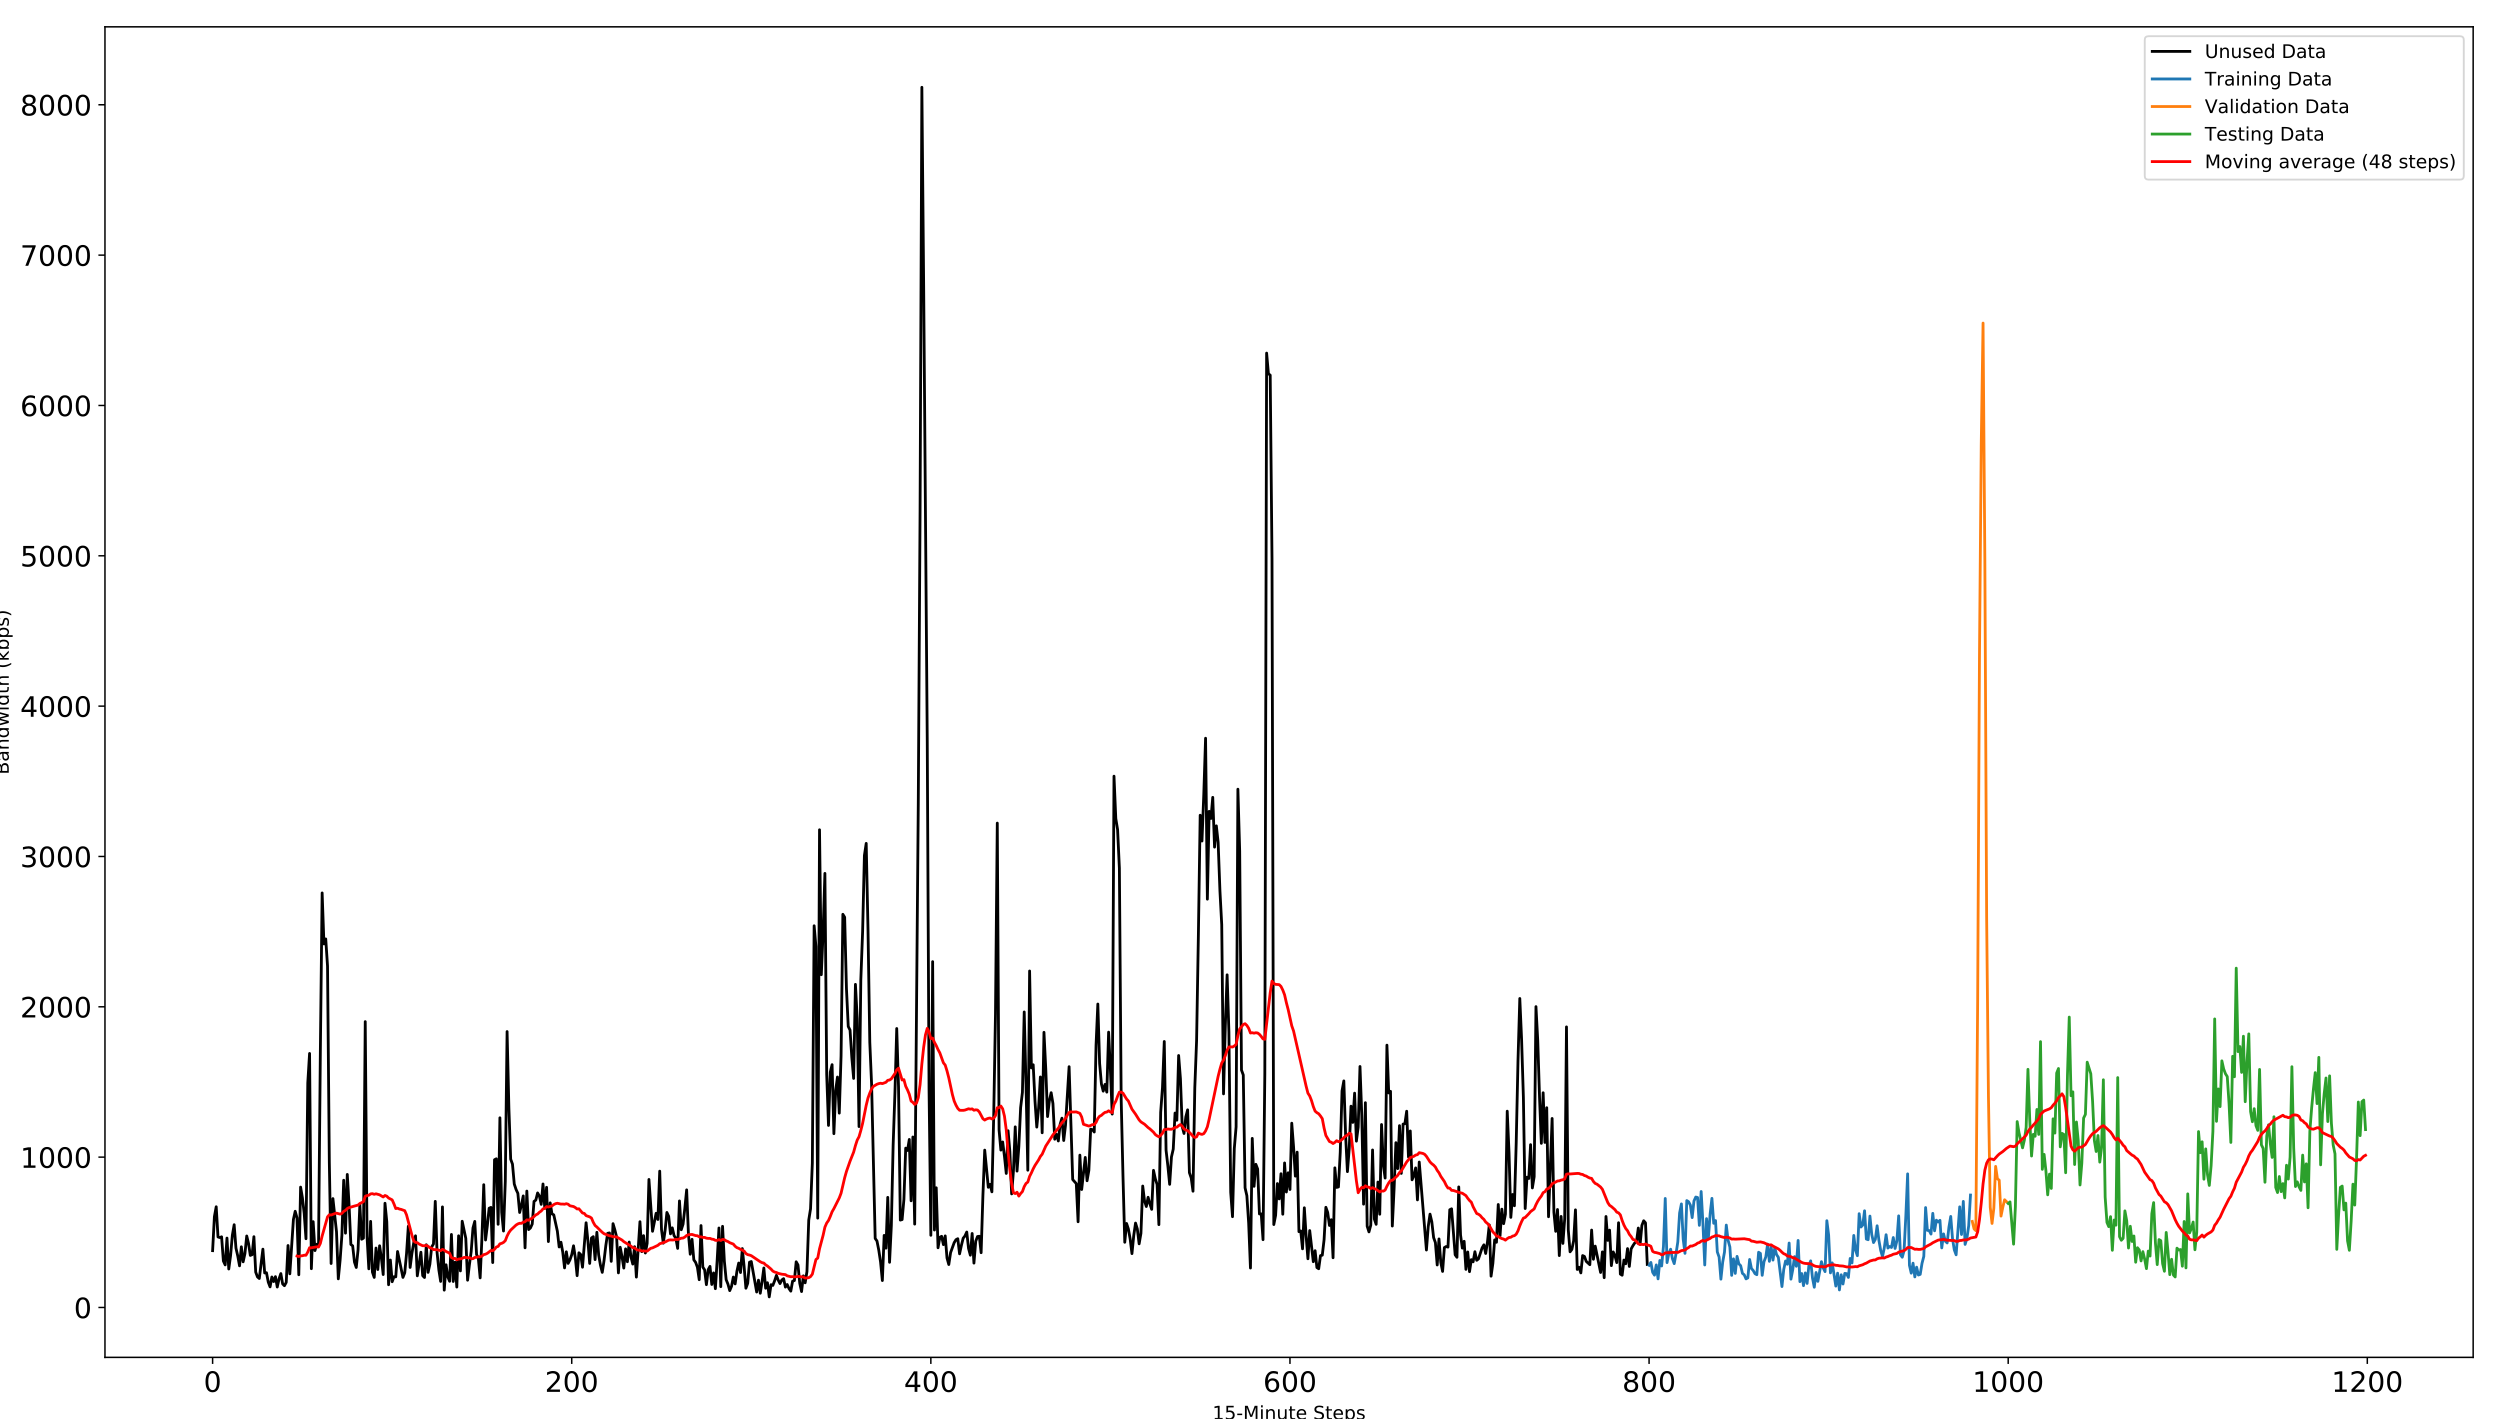 <?xml version="1.0" encoding="utf-8" standalone="no"?>
<!DOCTYPE svg PUBLIC "-//W3C//DTD SVG 1.1//EN"
  "http://www.w3.org/Graphics/SVG/1.1/DTD/svg11.dtd">
<!-- Created with matplotlib (http://matplotlib.org/) -->
<svg height="756pt" version="1.1" viewBox="0 0 1332 756" width="1332pt" xmlns="http://www.w3.org/2000/svg" xmlns:xlink="http://www.w3.org/1999/xlink">
 <defs>
  <style type="text/css">
*{stroke-linecap:butt;stroke-linejoin:round;}
  </style>
 </defs>
 <g id="figure_1">
  <g id="patch_1">
   <path d="M 0 756 
L 1332 756 
L 1332 0 
L 0 0 
z
" style="fill:#ffffff;"/>
  </g>
  <g id="axes_1">
   <g id="patch_2">
    <path d="M 55.925 723.2 
L 1317.7 723.2 
L 1317.7 14.3 
L 55.925 14.3 
z
" style="fill:#ffffff;"/>
   </g>
   <g id="matplotlib.axis_1">
    <g id="xtick_1">
     <g id="line2d_1">
      <defs>
       <path d="M 0 0 
L 0 3.5 
" id="m43fdd71b07" style="stroke:#000000;stroke-width:0.8;"/>
      </defs>
      <g>
       <use style="stroke:#000000;stroke-width:0.8;" x="113.278" xlink:href="#m43fdd71b07" y="723.2"/>
      </g>
     </g>
     <g id="text_1">
      <!-- 0 -->
      <defs>
       <path d="M 31.781 66.406 
Q 24.172 66.406 20.328 58.906 
Q 16.5 51.422 16.5 36.375 
Q 16.5 21.391 20.328 13.891 
Q 24.172 6.391 31.781 6.391 
Q 39.453 6.391 43.281 13.891 
Q 47.125 21.391 47.125 36.375 
Q 47.125 51.422 43.281 58.906 
Q 39.453 66.406 31.781 66.406 
z
M 31.781 74.219 
Q 44.047 74.219 50.516 64.516 
Q 56.984 54.828 56.984 36.375 
Q 56.984 17.969 50.516 8.266 
Q 44.047 -1.422 31.781 -1.422 
Q 19.531 -1.422 13.062 8.266 
Q 6.594 17.969 6.594 36.375 
Q 6.594 54.828 13.062 64.516 
Q 19.531 74.219 31.781 74.219 
z
" id="DejaVuSans-30"/>
      </defs>
      <g transform="translate(108.507 741.598)scale(0.15 -0.15)">
       <use xlink:href="#DejaVuSans-30"/>
      </g>
     </g>
    </g>
    <g id="xtick_2">
     <g id="line2d_2">
      <g>
       <use style="stroke:#000000;stroke-width:0.8;" x="304.616" xlink:href="#m43fdd71b07" y="723.2"/>
      </g>
     </g>
     <g id="text_2">
      <!-- 200 -->
      <defs>
       <path d="M 19.188 8.297 
L 53.609 8.297 
L 53.609 0 
L 7.328 0 
L 7.328 8.297 
Q 12.938 14.109 22.625 23.891 
Q 32.328 33.688 34.812 36.531 
Q 39.547 41.844 41.422 45.531 
Q 43.312 49.219 43.312 52.781 
Q 43.312 58.594 39.234 62.25 
Q 35.156 65.922 28.609 65.922 
Q 23.969 65.922 18.812 64.312 
Q 13.672 62.703 7.812 59.422 
L 7.812 69.391 
Q 13.766 71.781 18.938 73 
Q 24.125 74.219 28.422 74.219 
Q 39.75 74.219 46.484 68.547 
Q 53.219 62.891 53.219 53.422 
Q 53.219 48.922 51.531 44.891 
Q 49.859 40.875 45.406 35.406 
Q 44.188 33.984 37.641 27.219 
Q 31.109 20.453 19.188 8.297 
z
" id="DejaVuSans-32"/>
      </defs>
      <g transform="translate(290.3 741.598)scale(0.15 -0.15)">
       <use xlink:href="#DejaVuSans-32"/>
       <use x="63.623" xlink:href="#DejaVuSans-30"/>
       <use x="127.246" xlink:href="#DejaVuSans-30"/>
      </g>
     </g>
    </g>
    <g id="xtick_3">
     <g id="line2d_3">
      <g>
       <use style="stroke:#000000;stroke-width:0.8;" x="495.953" xlink:href="#m43fdd71b07" y="723.2"/>
      </g>
     </g>
     <g id="text_3">
      <!-- 400 -->
      <defs>
       <path d="M 37.797 64.312 
L 12.891 25.391 
L 37.797 25.391 
z
M 35.203 72.906 
L 47.609 72.906 
L 47.609 25.391 
L 58.016 25.391 
L 58.016 17.188 
L 47.609 17.188 
L 47.609 0 
L 37.797 0 
L 37.797 17.188 
L 4.891 17.188 
L 4.891 26.703 
z
" id="DejaVuSans-34"/>
      </defs>
      <g transform="translate(481.638 741.598)scale(0.15 -0.15)">
       <use xlink:href="#DejaVuSans-34"/>
       <use x="63.623" xlink:href="#DejaVuSans-30"/>
       <use x="127.246" xlink:href="#DejaVuSans-30"/>
      </g>
     </g>
    </g>
    <g id="xtick_4">
     <g id="line2d_4">
      <g>
       <use style="stroke:#000000;stroke-width:0.8;" x="687.291" xlink:href="#m43fdd71b07" y="723.2"/>
      </g>
     </g>
     <g id="text_4">
      <!-- 600 -->
      <defs>
       <path d="M 33.016 40.375 
Q 26.375 40.375 22.484 35.828 
Q 18.609 31.297 18.609 23.391 
Q 18.609 15.531 22.484 10.953 
Q 26.375 6.391 33.016 6.391 
Q 39.656 6.391 43.531 10.953 
Q 47.406 15.531 47.406 23.391 
Q 47.406 31.297 43.531 35.828 
Q 39.656 40.375 33.016 40.375 
z
M 52.594 71.297 
L 52.594 62.312 
Q 48.875 64.062 45.094 64.984 
Q 41.312 65.922 37.594 65.922 
Q 27.828 65.922 22.672 59.328 
Q 17.531 52.734 16.797 39.406 
Q 19.672 43.656 24.016 45.922 
Q 28.375 48.188 33.594 48.188 
Q 44.578 48.188 50.953 41.516 
Q 57.328 34.859 57.328 23.391 
Q 57.328 12.156 50.688 5.359 
Q 44.047 -1.422 33.016 -1.422 
Q 20.359 -1.422 13.672 8.266 
Q 6.984 17.969 6.984 36.375 
Q 6.984 53.656 15.188 63.938 
Q 23.391 74.219 37.203 74.219 
Q 40.922 74.219 44.703 73.484 
Q 48.484 72.75 52.594 71.297 
z
" id="DejaVuSans-36"/>
      </defs>
      <g transform="translate(672.975 741.598)scale(0.15 -0.15)">
       <use xlink:href="#DejaVuSans-36"/>
       <use x="63.623" xlink:href="#DejaVuSans-30"/>
       <use x="127.246" xlink:href="#DejaVuSans-30"/>
      </g>
     </g>
    </g>
    <g id="xtick_5">
     <g id="line2d_5">
      <g>
       <use style="stroke:#000000;stroke-width:0.8;" x="878.628" xlink:href="#m43fdd71b07" y="723.2"/>
      </g>
     </g>
     <g id="text_5">
      <!-- 800 -->
      <defs>
       <path d="M 31.781 34.625 
Q 24.75 34.625 20.719 30.859 
Q 16.703 27.094 16.703 20.516 
Q 16.703 13.922 20.719 10.156 
Q 24.75 6.391 31.781 6.391 
Q 38.812 6.391 42.859 10.172 
Q 46.922 13.969 46.922 20.516 
Q 46.922 27.094 42.891 30.859 
Q 38.875 34.625 31.781 34.625 
z
M 21.922 38.812 
Q 15.578 40.375 12.031 44.719 
Q 8.5 49.078 8.5 55.328 
Q 8.5 64.062 14.719 69.141 
Q 20.953 74.219 31.781 74.219 
Q 42.672 74.219 48.875 69.141 
Q 55.078 64.062 55.078 55.328 
Q 55.078 49.078 51.531 44.719 
Q 48 40.375 41.703 38.812 
Q 48.828 37.156 52.797 32.312 
Q 56.781 27.484 56.781 20.516 
Q 56.781 9.906 50.312 4.234 
Q 43.844 -1.422 31.781 -1.422 
Q 19.734 -1.422 13.25 4.234 
Q 6.781 9.906 6.781 20.516 
Q 6.781 27.484 10.781 32.312 
Q 14.797 37.156 21.922 38.812 
z
M 18.312 54.391 
Q 18.312 48.734 21.844 45.562 
Q 25.391 42.391 31.781 42.391 
Q 38.141 42.391 41.719 45.562 
Q 45.312 48.734 45.312 54.391 
Q 45.312 60.062 41.719 63.234 
Q 38.141 66.406 31.781 66.406 
Q 25.391 66.406 21.844 63.234 
Q 18.312 60.062 18.312 54.391 
z
" id="DejaVuSans-38"/>
      </defs>
      <g transform="translate(864.313 741.598)scale(0.15 -0.15)">
       <use xlink:href="#DejaVuSans-38"/>
       <use x="63.623" xlink:href="#DejaVuSans-30"/>
       <use x="127.246" xlink:href="#DejaVuSans-30"/>
      </g>
     </g>
    </g>
    <g id="xtick_6">
     <g id="line2d_6">
      <g>
       <use style="stroke:#000000;stroke-width:0.8;" x="1069.966" xlink:href="#m43fdd71b07" y="723.2"/>
      </g>
     </g>
     <g id="text_6">
      <!-- 1000 -->
      <defs>
       <path d="M 12.406 8.297 
L 28.516 8.297 
L 28.516 63.922 
L 10.984 60.406 
L 10.984 69.391 
L 28.422 72.906 
L 38.281 72.906 
L 38.281 8.297 
L 54.391 8.297 
L 54.391 0 
L 12.406 0 
z
" id="DejaVuSans-31"/>
      </defs>
      <g transform="translate(1050.878 741.598)scale(0.15 -0.15)">
       <use xlink:href="#DejaVuSans-31"/>
       <use x="63.623" xlink:href="#DejaVuSans-30"/>
       <use x="127.246" xlink:href="#DejaVuSans-30"/>
       <use x="190.869" xlink:href="#DejaVuSans-30"/>
      </g>
     </g>
    </g>
    <g id="xtick_7">
     <g id="line2d_7">
      <g>
       <use style="stroke:#000000;stroke-width:0.8;" x="1261.303" xlink:href="#m43fdd71b07" y="723.2"/>
      </g>
     </g>
     <g id="text_7">
      <!-- 1200 -->
      <g transform="translate(1242.216 741.598)scale(0.15 -0.15)">
       <use xlink:href="#DejaVuSans-31"/>
       <use x="63.623" xlink:href="#DejaVuSans-32"/>
       <use x="127.246" xlink:href="#DejaVuSans-30"/>
       <use x="190.869" xlink:href="#DejaVuSans-30"/>
      </g>
     </g>
    </g>
    <g id="text_8">
     <!-- 15-Minute Steps -->
     <defs>
      <path d="M 10.797 72.906 
L 49.516 72.906 
L 49.516 64.594 
L 19.828 64.594 
L 19.828 46.734 
Q 21.969 47.469 24.109 47.828 
Q 26.266 48.188 28.422 48.188 
Q 40.625 48.188 47.75 41.5 
Q 54.891 34.812 54.891 23.391 
Q 54.891 11.625 47.562 5.094 
Q 40.234 -1.422 26.906 -1.422 
Q 22.312 -1.422 17.547 -0.641 
Q 12.797 0.141 7.719 1.703 
L 7.719 11.625 
Q 12.109 9.234 16.797 8.062 
Q 21.484 6.891 26.703 6.891 
Q 35.156 6.891 40.078 11.328 
Q 45.016 15.766 45.016 23.391 
Q 45.016 31 40.078 35.438 
Q 35.156 39.891 26.703 39.891 
Q 22.75 39.891 18.812 39.016 
Q 14.891 38.141 10.797 36.281 
z
" id="DejaVuSans-35"/>
      <path d="M 4.891 31.391 
L 31.203 31.391 
L 31.203 23.391 
L 4.891 23.391 
z
" id="DejaVuSans-2d"/>
      <path d="M 9.812 72.906 
L 24.516 72.906 
L 43.109 23.297 
L 61.812 72.906 
L 76.516 72.906 
L 76.516 0 
L 66.891 0 
L 66.891 64.016 
L 48.094 14.016 
L 38.188 14.016 
L 19.391 64.016 
L 19.391 0 
L 9.812 0 
z
" id="DejaVuSans-4d"/>
      <path d="M 9.422 54.688 
L 18.406 54.688 
L 18.406 0 
L 9.422 0 
z
M 9.422 75.984 
L 18.406 75.984 
L 18.406 64.594 
L 9.422 64.594 
z
" id="DejaVuSans-69"/>
      <path d="M 54.891 33.016 
L 54.891 0 
L 45.906 0 
L 45.906 32.719 
Q 45.906 40.484 42.875 44.328 
Q 39.844 48.188 33.797 48.188 
Q 26.516 48.188 22.312 43.547 
Q 18.109 38.922 18.109 30.906 
L 18.109 0 
L 9.078 0 
L 9.078 54.688 
L 18.109 54.688 
L 18.109 46.188 
Q 21.344 51.125 25.703 53.562 
Q 30.078 56 35.797 56 
Q 45.219 56 50.047 50.172 
Q 54.891 44.344 54.891 33.016 
z
" id="DejaVuSans-6e"/>
      <path d="M 8.5 21.578 
L 8.5 54.688 
L 17.484 54.688 
L 17.484 21.922 
Q 17.484 14.156 20.5 10.266 
Q 23.531 6.391 29.594 6.391 
Q 36.859 6.391 41.078 11.031 
Q 45.312 15.672 45.312 23.688 
L 45.312 54.688 
L 54.297 54.688 
L 54.297 0 
L 45.312 0 
L 45.312 8.406 
Q 42.047 3.422 37.719 1 
Q 33.406 -1.422 27.688 -1.422 
Q 18.266 -1.422 13.375 4.438 
Q 8.5 10.297 8.5 21.578 
z
M 31.109 56 
z
" id="DejaVuSans-75"/>
      <path d="M 18.312 70.219 
L 18.312 54.688 
L 36.812 54.688 
L 36.812 47.703 
L 18.312 47.703 
L 18.312 18.016 
Q 18.312 11.328 20.141 9.422 
Q 21.969 7.516 27.594 7.516 
L 36.812 7.516 
L 36.812 0 
L 27.594 0 
Q 17.188 0 13.234 3.875 
Q 9.281 7.766 9.281 18.016 
L 9.281 47.703 
L 2.688 47.703 
L 2.688 54.688 
L 9.281 54.688 
L 9.281 70.219 
z
" id="DejaVuSans-74"/>
      <path d="M 56.203 29.594 
L 56.203 25.203 
L 14.891 25.203 
Q 15.484 15.922 20.484 11.062 
Q 25.484 6.203 34.422 6.203 
Q 39.594 6.203 44.453 7.469 
Q 49.312 8.734 54.109 11.281 
L 54.109 2.781 
Q 49.266 0.734 44.188 -0.344 
Q 39.109 -1.422 33.891 -1.422 
Q 20.797 -1.422 13.156 6.188 
Q 5.516 13.812 5.516 26.812 
Q 5.516 40.234 12.766 48.109 
Q 20.016 56 32.328 56 
Q 43.359 56 49.781 48.891 
Q 56.203 41.797 56.203 29.594 
z
M 47.219 32.234 
Q 47.125 39.594 43.094 43.984 
Q 39.062 48.391 32.422 48.391 
Q 24.906 48.391 20.391 44.141 
Q 15.875 39.891 15.188 32.172 
z
" id="DejaVuSans-65"/>
      <path id="DejaVuSans-20"/>
      <path d="M 53.516 70.516 
L 53.516 60.891 
Q 47.906 63.578 42.922 64.891 
Q 37.938 66.219 33.297 66.219 
Q 25.25 66.219 20.875 63.094 
Q 16.5 59.969 16.5 54.203 
Q 16.5 49.359 19.406 46.891 
Q 22.312 44.438 30.422 42.922 
L 36.375 41.703 
Q 47.406 39.594 52.656 34.297 
Q 57.906 29 57.906 20.125 
Q 57.906 9.516 50.797 4.047 
Q 43.703 -1.422 29.984 -1.422 
Q 24.812 -1.422 18.969 -0.25 
Q 13.141 0.922 6.891 3.219 
L 6.891 13.375 
Q 12.891 10.016 18.656 8.297 
Q 24.422 6.594 29.984 6.594 
Q 38.422 6.594 43.016 9.906 
Q 47.609 13.234 47.609 19.391 
Q 47.609 24.75 44.312 27.781 
Q 41.016 30.812 33.5 32.328 
L 27.484 33.5 
Q 16.453 35.688 11.516 40.375 
Q 6.594 45.062 6.594 53.422 
Q 6.594 63.094 13.406 68.656 
Q 20.219 74.219 32.172 74.219 
Q 37.312 74.219 42.625 73.281 
Q 47.953 72.359 53.516 70.516 
z
" id="DejaVuSans-53"/>
      <path d="M 18.109 8.203 
L 18.109 -20.797 
L 9.078 -20.797 
L 9.078 54.688 
L 18.109 54.688 
L 18.109 46.391 
Q 20.953 51.266 25.266 53.625 
Q 29.594 56 35.594 56 
Q 45.562 56 51.781 48.094 
Q 58.016 40.188 58.016 27.297 
Q 58.016 14.406 51.781 6.484 
Q 45.562 -1.422 35.594 -1.422 
Q 29.594 -1.422 25.266 0.953 
Q 20.953 3.328 18.109 8.203 
z
M 48.688 27.297 
Q 48.688 37.203 44.609 42.844 
Q 40.531 48.484 33.406 48.484 
Q 26.266 48.484 22.188 42.844 
Q 18.109 37.203 18.109 27.297 
Q 18.109 17.391 22.188 11.75 
Q 26.266 6.109 33.406 6.109 
Q 40.531 6.109 44.609 11.75 
Q 48.688 17.391 48.688 27.297 
z
" id="DejaVuSans-70"/>
      <path d="M 44.281 53.078 
L 44.281 44.578 
Q 40.484 46.531 36.375 47.5 
Q 32.281 48.484 27.875 48.484 
Q 21.188 48.484 17.844 46.438 
Q 14.5 44.391 14.5 40.281 
Q 14.5 37.156 16.891 35.375 
Q 19.281 33.594 26.516 31.984 
L 29.594 31.297 
Q 39.156 29.25 43.188 25.516 
Q 47.219 21.781 47.219 15.094 
Q 47.219 7.469 41.188 3.016 
Q 35.156 -1.422 24.609 -1.422 
Q 20.219 -1.422 15.453 -0.562 
Q 10.688 0.297 5.422 2 
L 5.422 11.281 
Q 10.406 8.688 15.234 7.391 
Q 20.062 6.109 24.812 6.109 
Q 31.156 6.109 34.562 8.281 
Q 37.984 10.453 37.984 14.406 
Q 37.984 18.062 35.516 20.016 
Q 33.062 21.969 24.703 23.781 
L 21.578 24.516 
Q 13.234 26.266 9.516 29.906 
Q 5.812 33.547 5.812 39.891 
Q 5.812 47.609 11.281 51.797 
Q 16.75 56 26.812 56 
Q 31.781 56 36.172 55.266 
Q 40.578 54.547 44.281 53.078 
z
" id="DejaVuSans-73"/>
     </defs>
     <g transform="translate(645.99 756.316)scale(0.1 -0.1)">
      <use xlink:href="#DejaVuSans-31"/>
      <use x="63.623" xlink:href="#DejaVuSans-35"/>
      <use x="127.246" xlink:href="#DejaVuSans-2d"/>
      <use x="163.33" xlink:href="#DejaVuSans-4d"/>
      <use x="249.609" xlink:href="#DejaVuSans-69"/>
      <use x="277.393" xlink:href="#DejaVuSans-6e"/>
      <use x="340.771" xlink:href="#DejaVuSans-75"/>
      <use x="404.15" xlink:href="#DejaVuSans-74"/>
      <use x="443.359" xlink:href="#DejaVuSans-65"/>
      <use x="504.883" xlink:href="#DejaVuSans-20"/>
      <use x="536.67" xlink:href="#DejaVuSans-53"/>
      <use x="600.146" xlink:href="#DejaVuSans-74"/>
      <use x="639.355" xlink:href="#DejaVuSans-65"/>
      <use x="700.879" xlink:href="#DejaVuSans-70"/>
      <use x="764.355" xlink:href="#DejaVuSans-73"/>
     </g>
    </g>
   </g>
   <g id="matplotlib.axis_2">
    <g id="ytick_1">
     <g id="line2d_8">
      <defs>
       <path d="M 0 0 
L -3.5 0 
" id="ma08125fa2e" style="stroke:#000000;stroke-width:0.8;"/>
      </defs>
      <g>
       <use style="stroke:#000000;stroke-width:0.8;" x="55.925" xlink:href="#ma08125fa2e" y="696.62"/>
      </g>
     </g>
     <g id="text_9">
      <!-- 0 -->
      <g transform="translate(39.381 702.319)scale(0.15 -0.15)">
       <use xlink:href="#DejaVuSans-30"/>
      </g>
     </g>
    </g>
    <g id="ytick_2">
     <g id="line2d_9">
      <g>
       <use style="stroke:#000000;stroke-width:0.8;" x="55.925" xlink:href="#ma08125fa2e" y="616.521"/>
      </g>
     </g>
     <g id="text_10">
      <!-- 1000 -->
      <g transform="translate(10.75 622.22)scale(0.15 -0.15)">
       <use xlink:href="#DejaVuSans-31"/>
       <use x="63.623" xlink:href="#DejaVuSans-30"/>
       <use x="127.246" xlink:href="#DejaVuSans-30"/>
       <use x="190.869" xlink:href="#DejaVuSans-30"/>
      </g>
     </g>
    </g>
    <g id="ytick_3">
     <g id="line2d_10">
      <g>
       <use style="stroke:#000000;stroke-width:0.8;" x="55.925" xlink:href="#ma08125fa2e" y="536.422"/>
      </g>
     </g>
     <g id="text_11">
      <!-- 2000 -->
      <g transform="translate(10.75 542.121)scale(0.15 -0.15)">
       <use xlink:href="#DejaVuSans-32"/>
       <use x="63.623" xlink:href="#DejaVuSans-30"/>
       <use x="127.246" xlink:href="#DejaVuSans-30"/>
       <use x="190.869" xlink:href="#DejaVuSans-30"/>
      </g>
     </g>
    </g>
    <g id="ytick_4">
     <g id="line2d_11">
      <g>
       <use style="stroke:#000000;stroke-width:0.8;" x="55.925" xlink:href="#ma08125fa2e" y="456.323"/>
      </g>
     </g>
     <g id="text_12">
      <!-- 3000 -->
      <defs>
       <path d="M 40.578 39.312 
Q 47.656 37.797 51.625 33 
Q 55.609 28.219 55.609 21.188 
Q 55.609 10.406 48.188 4.484 
Q 40.766 -1.422 27.094 -1.422 
Q 22.516 -1.422 17.656 -0.516 
Q 12.797 0.391 7.625 2.203 
L 7.625 11.719 
Q 11.719 9.328 16.594 8.109 
Q 21.484 6.891 26.812 6.891 
Q 36.078 6.891 40.938 10.547 
Q 45.797 14.203 45.797 21.188 
Q 45.797 27.641 41.281 31.266 
Q 36.766 34.906 28.719 34.906 
L 20.219 34.906 
L 20.219 43.016 
L 29.109 43.016 
Q 36.375 43.016 40.234 45.922 
Q 44.094 48.828 44.094 54.297 
Q 44.094 59.906 40.109 62.906 
Q 36.141 65.922 28.719 65.922 
Q 24.656 65.922 20.016 65.031 
Q 15.375 64.156 9.812 62.312 
L 9.812 71.094 
Q 15.438 72.656 20.344 73.438 
Q 25.25 74.219 29.594 74.219 
Q 40.828 74.219 47.359 69.109 
Q 53.906 64.016 53.906 55.328 
Q 53.906 49.266 50.438 45.094 
Q 46.969 40.922 40.578 39.312 
z
" id="DejaVuSans-33"/>
      </defs>
      <g transform="translate(10.75 462.022)scale(0.15 -0.15)">
       <use xlink:href="#DejaVuSans-33"/>
       <use x="63.623" xlink:href="#DejaVuSans-30"/>
       <use x="127.246" xlink:href="#DejaVuSans-30"/>
       <use x="190.869" xlink:href="#DejaVuSans-30"/>
      </g>
     </g>
    </g>
    <g id="ytick_5">
     <g id="line2d_12">
      <g>
       <use style="stroke:#000000;stroke-width:0.8;" x="55.925" xlink:href="#ma08125fa2e" y="376.224"/>
      </g>
     </g>
     <g id="text_13">
      <!-- 4000 -->
      <g transform="translate(10.75 381.923)scale(0.15 -0.15)">
       <use xlink:href="#DejaVuSans-34"/>
       <use x="63.623" xlink:href="#DejaVuSans-30"/>
       <use x="127.246" xlink:href="#DejaVuSans-30"/>
       <use x="190.869" xlink:href="#DejaVuSans-30"/>
      </g>
     </g>
    </g>
    <g id="ytick_6">
     <g id="line2d_13">
      <g>
       <use style="stroke:#000000;stroke-width:0.8;" x="55.925" xlink:href="#ma08125fa2e" y="296.125"/>
      </g>
     </g>
     <g id="text_14">
      <!-- 5000 -->
      <g transform="translate(10.75 301.824)scale(0.15 -0.15)">
       <use xlink:href="#DejaVuSans-35"/>
       <use x="63.623" xlink:href="#DejaVuSans-30"/>
       <use x="127.246" xlink:href="#DejaVuSans-30"/>
       <use x="190.869" xlink:href="#DejaVuSans-30"/>
      </g>
     </g>
    </g>
    <g id="ytick_7">
     <g id="line2d_14">
      <g>
       <use style="stroke:#000000;stroke-width:0.8;" x="55.925" xlink:href="#ma08125fa2e" y="216.026"/>
      </g>
     </g>
     <g id="text_15">
      <!-- 6000 -->
      <g transform="translate(10.75 221.725)scale(0.15 -0.15)">
       <use xlink:href="#DejaVuSans-36"/>
       <use x="63.623" xlink:href="#DejaVuSans-30"/>
       <use x="127.246" xlink:href="#DejaVuSans-30"/>
       <use x="190.869" xlink:href="#DejaVuSans-30"/>
      </g>
     </g>
    </g>
    <g id="ytick_8">
     <g id="line2d_15">
      <g>
       <use style="stroke:#000000;stroke-width:0.8;" x="55.925" xlink:href="#ma08125fa2e" y="135.927"/>
      </g>
     </g>
     <g id="text_16">
      <!-- 7000 -->
      <defs>
       <path d="M 8.203 72.906 
L 55.078 72.906 
L 55.078 68.703 
L 28.609 0 
L 18.312 0 
L 43.219 64.594 
L 8.203 64.594 
z
" id="DejaVuSans-37"/>
      </defs>
      <g transform="translate(10.75 141.626)scale(0.15 -0.15)">
       <use xlink:href="#DejaVuSans-37"/>
       <use x="63.623" xlink:href="#DejaVuSans-30"/>
       <use x="127.246" xlink:href="#DejaVuSans-30"/>
       <use x="190.869" xlink:href="#DejaVuSans-30"/>
      </g>
     </g>
    </g>
    <g id="ytick_9">
     <g id="line2d_16">
      <g>
       <use style="stroke:#000000;stroke-width:0.8;" x="55.925" xlink:href="#ma08125fa2e" y="55.828"/>
      </g>
     </g>
     <g id="text_17">
      <!-- 8000 -->
      <g transform="translate(10.75 61.527)scale(0.15 -0.15)">
       <use xlink:href="#DejaVuSans-38"/>
       <use x="63.623" xlink:href="#DejaVuSans-30"/>
       <use x="127.246" xlink:href="#DejaVuSans-30"/>
       <use x="190.869" xlink:href="#DejaVuSans-30"/>
      </g>
     </g>
    </g>
    <g id="text_18">
     <!-- Bandwidth (kbps) -->
     <defs>
      <path d="M 19.672 34.812 
L 19.672 8.109 
L 35.5 8.109 
Q 43.453 8.109 47.281 11.406 
Q 51.125 14.703 51.125 21.484 
Q 51.125 28.328 47.281 31.562 
Q 43.453 34.812 35.5 34.812 
z
M 19.672 64.797 
L 19.672 42.828 
L 34.281 42.828 
Q 41.5 42.828 45.031 45.531 
Q 48.578 48.25 48.578 53.812 
Q 48.578 59.328 45.031 62.062 
Q 41.5 64.797 34.281 64.797 
z
M 9.812 72.906 
L 35.016 72.906 
Q 46.297 72.906 52.391 68.219 
Q 58.5 63.531 58.5 54.891 
Q 58.5 48.188 55.375 44.234 
Q 52.25 40.281 46.188 39.312 
Q 53.469 37.75 57.5 32.781 
Q 61.531 27.828 61.531 20.406 
Q 61.531 10.641 54.891 5.312 
Q 48.25 0 35.984 0 
L 9.812 0 
z
" id="DejaVuSans-42"/>
      <path d="M 34.281 27.484 
Q 23.391 27.484 19.188 25 
Q 14.984 22.516 14.984 16.5 
Q 14.984 11.719 18.141 8.906 
Q 21.297 6.109 26.703 6.109 
Q 34.188 6.109 38.703 11.406 
Q 43.219 16.703 43.219 25.484 
L 43.219 27.484 
z
M 52.203 31.203 
L 52.203 0 
L 43.219 0 
L 43.219 8.297 
Q 40.141 3.328 35.547 0.953 
Q 30.953 -1.422 24.312 -1.422 
Q 15.922 -1.422 10.953 3.297 
Q 6 8.016 6 15.922 
Q 6 25.141 12.172 29.828 
Q 18.359 34.516 30.609 34.516 
L 43.219 34.516 
L 43.219 35.406 
Q 43.219 41.609 39.141 45 
Q 35.062 48.391 27.688 48.391 
Q 23 48.391 18.547 47.266 
Q 14.109 46.141 10.016 43.891 
L 10.016 52.203 
Q 14.938 54.109 19.578 55.047 
Q 24.219 56 28.609 56 
Q 40.484 56 46.344 49.844 
Q 52.203 43.703 52.203 31.203 
z
" id="DejaVuSans-61"/>
      <path d="M 45.406 46.391 
L 45.406 75.984 
L 54.391 75.984 
L 54.391 0 
L 45.406 0 
L 45.406 8.203 
Q 42.578 3.328 38.25 0.953 
Q 33.938 -1.422 27.875 -1.422 
Q 17.969 -1.422 11.734 6.484 
Q 5.516 14.406 5.516 27.297 
Q 5.516 40.188 11.734 48.094 
Q 17.969 56 27.875 56 
Q 33.938 56 38.25 53.625 
Q 42.578 51.266 45.406 46.391 
z
M 14.797 27.297 
Q 14.797 17.391 18.875 11.75 
Q 22.953 6.109 30.078 6.109 
Q 37.203 6.109 41.297 11.75 
Q 45.406 17.391 45.406 27.297 
Q 45.406 37.203 41.297 42.844 
Q 37.203 48.484 30.078 48.484 
Q 22.953 48.484 18.875 42.844 
Q 14.797 37.203 14.797 27.297 
z
" id="DejaVuSans-64"/>
      <path d="M 4.203 54.688 
L 13.188 54.688 
L 24.422 12.016 
L 35.594 54.688 
L 46.188 54.688 
L 57.422 12.016 
L 68.609 54.688 
L 77.594 54.688 
L 63.281 0 
L 52.688 0 
L 40.922 44.828 
L 29.109 0 
L 18.5 0 
z
" id="DejaVuSans-77"/>
      <path d="M 54.891 33.016 
L 54.891 0 
L 45.906 0 
L 45.906 32.719 
Q 45.906 40.484 42.875 44.328 
Q 39.844 48.188 33.797 48.188 
Q 26.516 48.188 22.312 43.547 
Q 18.109 38.922 18.109 30.906 
L 18.109 0 
L 9.078 0 
L 9.078 75.984 
L 18.109 75.984 
L 18.109 46.188 
Q 21.344 51.125 25.703 53.562 
Q 30.078 56 35.797 56 
Q 45.219 56 50.047 50.172 
Q 54.891 44.344 54.891 33.016 
z
" id="DejaVuSans-68"/>
      <path d="M 31 75.875 
Q 24.469 64.656 21.281 53.656 
Q 18.109 42.672 18.109 31.391 
Q 18.109 20.125 21.312 9.062 
Q 24.516 -2 31 -13.188 
L 23.188 -13.188 
Q 15.875 -1.703 12.234 9.375 
Q 8.594 20.453 8.594 31.391 
Q 8.594 42.281 12.203 53.312 
Q 15.828 64.359 23.188 75.875 
z
" id="DejaVuSans-28"/>
      <path d="M 9.078 75.984 
L 18.109 75.984 
L 18.109 31.109 
L 44.922 54.688 
L 56.391 54.688 
L 27.391 29.109 
L 57.625 0 
L 45.906 0 
L 18.109 26.703 
L 18.109 0 
L 9.078 0 
z
" id="DejaVuSans-6b"/>
      <path d="M 48.688 27.297 
Q 48.688 37.203 44.609 42.844 
Q 40.531 48.484 33.406 48.484 
Q 26.266 48.484 22.188 42.844 
Q 18.109 37.203 18.109 27.297 
Q 18.109 17.391 22.188 11.75 
Q 26.266 6.109 33.406 6.109 
Q 40.531 6.109 44.609 11.75 
Q 48.688 17.391 48.688 27.297 
z
M 18.109 46.391 
Q 20.953 51.266 25.266 53.625 
Q 29.594 56 35.594 56 
Q 45.562 56 51.781 48.094 
Q 58.016 40.188 58.016 27.297 
Q 58.016 14.406 51.781 6.484 
Q 45.562 -1.422 35.594 -1.422 
Q 29.594 -1.422 25.266 0.953 
Q 20.953 3.328 18.109 8.203 
L 18.109 0 
L 9.078 0 
L 9.078 75.984 
L 18.109 75.984 
z
" id="DejaVuSans-62"/>
      <path d="M 8.016 75.875 
L 15.828 75.875 
Q 23.141 64.359 26.781 53.312 
Q 30.422 42.281 30.422 31.391 
Q 30.422 20.453 26.781 9.375 
Q 23.141 -1.703 15.828 -13.188 
L 8.016 -13.188 
Q 14.5 -2 17.703 9.062 
Q 20.906 20.125 20.906 31.391 
Q 20.906 42.672 17.703 53.656 
Q 14.5 64.656 8.016 75.875 
z
" id="DejaVuSans-29"/>
     </defs>
     <g transform="translate(4.67 412.708)rotate(-90)scale(0.1 -0.1)">
      <use xlink:href="#DejaVuSans-42"/>
      <use x="68.604" xlink:href="#DejaVuSans-61"/>
      <use x="129.883" xlink:href="#DejaVuSans-6e"/>
      <use x="193.262" xlink:href="#DejaVuSans-64"/>
      <use x="256.738" xlink:href="#DejaVuSans-77"/>
      <use x="338.525" xlink:href="#DejaVuSans-69"/>
      <use x="366.309" xlink:href="#DejaVuSans-64"/>
      <use x="429.785" xlink:href="#DejaVuSans-74"/>
      <use x="468.994" xlink:href="#DejaVuSans-68"/>
      <use x="532.373" xlink:href="#DejaVuSans-20"/>
      <use x="564.16" xlink:href="#DejaVuSans-28"/>
      <use x="603.174" xlink:href="#DejaVuSans-6b"/>
      <use x="661.084" xlink:href="#DejaVuSans-62"/>
      <use x="724.561" xlink:href="#DejaVuSans-70"/>
      <use x="788.037" xlink:href="#DejaVuSans-73"/>
      <use x="840.137" xlink:href="#DejaVuSans-29"/>
     </g>
    </g>
   </g>
   <g id="line2d_17">
    <path clip-path="url(#pe14b98fe4e)" d="M 113.278 666.349 
L 114.235 648.221 
L 115.192 642.96 
L 116.148 659.041 
L 117.105 659.383 
L 118.062 658.976 
L 119.019 671.871 
L 119.975 673.936 
L 120.932 659.654 
L 121.889 676.116 
L 122.845 668.983 
L 123.802 658.122 
L 124.759 652.535 
L 125.715 664.981 
L 126.672 669.147 
L 127.629 674.442 
L 128.585 664.291 
L 129.542 672.292 
L 130.499 667.902 
L 131.455 658.535 
L 132.412 662.454 
L 133.369 668.883 
L 134.326 668.475 
L 135.282 658.911 
L 136.239 677.777 
L 137.196 680.355 
L 138.152 681.184 
L 140.066 665.559 
L 141.022 678.218 
L 141.979 678.117 
L 142.936 683.122 
L 143.892 685.645 
L 144.849 680.371 
L 145.806 682.806 
L 146.762 680.194 
L 147.719 685.724 
L 148.676 681.366 
L 149.633 678.569 
L 150.589 684.079 
L 151.546 685.024 
L 152.503 683.248 
L 153.459 663.618 
L 154.416 678.681 
L 156.329 649.744 
L 157.286 645.369 
L 158.243 648.874 
L 159.199 679.189 
L 160.156 632.496 
L 161.113 638.129 
L 162.069 646.46 
L 163.026 659.989 
L 163.983 577.013 
L 164.94 561.285 
L 165.896 675.96 
L 166.853 650.911 
L 167.81 666.309 
L 168.766 662.932 
L 169.723 662.963 
L 170.68 560.432 
L 171.636 475.766 
L 172.593 502.926 
L 173.55 500.259 
L 174.506 514.74 
L 175.463 619.35 
L 176.42 673.195 
L 177.376 638.623 
L 179.29 656.312 
L 180.247 681.367 
L 181.203 671.442 
L 182.16 658.122 
L 183.117 628.834 
L 184.073 657.028 
L 185.03 625.738 
L 185.987 642.068 
L 186.943 663.046 
L 187.9 663.791 
L 188.857 672.431 
L 189.813 675.309 
L 190.77 665.944 
L 191.727 641.711 
L 192.683 660.266 
L 193.64 659.686 
L 194.597 544.326 
L 195.554 658.681 
L 196.51 676.028 
L 197.467 650.751 
L 198.424 677.754 
L 199.38 680.601 
L 200.337 664.961 
L 201.294 676.394 
L 202.25 663.746 
L 203.207 670.303 
L 204.164 679.069 
L 205.12 641.101 
L 206.077 650.937 
L 207.034 684.5 
L 207.99 671.348 
L 208.947 682.9 
L 209.904 680.254 
L 210.861 680.308 
L 211.817 666.794 
L 214.687 680.595 
L 215.644 678.16 
L 216.601 667.942 
L 217.557 653.339 
L 218.514 675.294 
L 219.471 667.796 
L 220.427 662.22 
L 221.384 658.441 
L 222.341 679.753 
L 224.254 667.185 
L 225.211 679.687 
L 226.168 680.659 
L 227.124 663.205 
L 228.081 677.92 
L 229.038 673.545 
L 229.994 664.372 
L 230.951 662.812 
L 231.908 640.09 
L 232.864 667.266 
L 233.821 676.613 
L 234.778 682.737 
L 235.734 643.037 
L 236.691 687.385 
L 237.648 673.872 
L 238.604 680.275 
L 239.561 682.665 
L 240.518 657.717 
L 241.475 682.763 
L 242.431 672.486 
L 243.388 685.739 
L 244.345 658.435 
L 245.301 677.141 
L 246.258 650.689 
L 248.171 659.77 
L 249.128 682.084 
L 250.085 673.942 
L 251.041 666.868 
L 251.998 654.276 
L 252.955 650.768 
L 253.911 668.399 
L 254.868 670.542 
L 255.825 680.843 
L 256.782 659.32 
L 257.738 631.211 
L 258.695 660.673 
L 259.652 653.004 
L 260.608 643.741 
L 261.565 643.311 
L 262.522 672.684 
L 263.478 617.916 
L 264.435 617.404 
L 265.392 652.297 
L 266.348 595.568 
L 267.305 645.912 
L 268.262 655.889 
L 269.218 629.439 
L 270.175 549.621 
L 271.132 590.404 
L 272.089 617.609 
L 273.045 620.237 
L 274.002 630.861 
L 274.959 633.749 
L 275.915 635.818 
L 276.872 646.017 
L 277.829 641.958 
L 278.785 637.19 
L 279.742 664.829 
L 280.699 634.615 
L 281.655 655.119 
L 282.612 654.253 
L 283.569 652.152 
L 284.525 640.114 
L 285.482 639.403 
L 286.439 635.597 
L 287.396 637.24 
L 288.352 641.683 
L 289.309 630.826 
L 290.266 643.78 
L 291.222 632.61 
L 292.179 661.511 
L 293.136 640.892 
L 294.092 646.756 
L 295.049 647.277 
L 296.962 655.986 
L 297.919 664.378 
L 298.876 661.855 
L 299.832 667.111 
L 300.789 675.533 
L 301.746 666.963 
L 302.703 673.132 
L 303.659 671.279 
L 304.616 668.493 
L 305.573 663.757 
L 306.529 670.039 
L 307.486 679.669 
L 308.443 667.489 
L 309.399 668.4 
L 310.356 675.171 
L 312.269 651.485 
L 313.226 661.076 
L 314.183 673.147 
L 315.139 659.613 
L 316.096 658.896 
L 317.053 671.116 
L 318.01 656.573 
L 318.966 668.576 
L 319.923 674.107 
L 320.88 677.917 
L 321.836 671.61 
L 322.793 663.541 
L 323.75 657.115 
L 324.706 656.901 
L 325.663 672.048 
L 326.62 651.97 
L 327.576 655.22 
L 328.533 659.109 
L 329.49 678.183 
L 330.446 664.545 
L 331.403 669.558 
L 332.36 675.63 
L 333.317 665.401 
L 334.273 672.255 
L 335.23 661.777 
L 336.187 669.734 
L 337.143 673.504 
L 338.1 664.261 
L 339.057 680.438 
L 340.97 650.928 
L 341.927 666.869 
L 342.883 658.352 
L 343.84 667.6 
L 344.797 662.474 
L 345.753 628.417 
L 347.667 656.031 
L 349.58 646.432 
L 350.537 649.743 
L 351.494 623.997 
L 352.45 655.114 
L 353.407 662.354 
L 354.364 655.585 
L 355.32 646.001 
L 356.277 648.041 
L 357.234 657.403 
L 358.19 654.199 
L 359.147 658.359 
L 360.104 659.72 
L 361.06 665.139 
L 362.017 639.861 
L 362.974 655.204 
L 363.931 652.219 
L 364.887 643.701 
L 365.844 633.959 
L 366.801 657.474 
L 367.757 668.258 
L 368.714 660.321 
L 369.671 671.243 
L 370.627 672.594 
L 371.584 675.208 
L 372.541 681.822 
L 373.497 652.978 
L 374.454 675.108 
L 375.411 676.566 
L 376.367 684.464 
L 377.324 676.466 
L 378.281 674.739 
L 379.238 684.358 
L 380.194 678.203 
L 381.151 686.608 
L 382.108 671.422 
L 383.064 654.281 
L 384.021 685.53 
L 384.978 653.39 
L 385.934 671.946 
L 386.891 681.808 
L 387.848 684.167 
L 388.804 687.644 
L 389.761 685.343 
L 390.718 680.415 
L 391.674 684.067 
L 392.631 677.323 
L 393.588 672.947 
L 394.545 678.012 
L 395.501 665.249 
L 396.458 674.781 
L 397.415 686.37 
L 398.371 683.757 
L 399.328 672.518 
L 400.285 672.15 
L 403.155 688.39 
L 404.111 682.069 
L 405.068 689.04 
L 406.025 682.856 
L 406.981 675.584 
L 407.938 686.352 
L 408.895 683.441 
L 409.851 690.977 
L 410.808 684.478 
L 411.765 684.862 
L 412.722 682.384 
L 413.678 679.496 
L 414.635 682.045 
L 415.592 683.89 
L 416.548 681.975 
L 417.505 681.28 
L 418.462 685.765 
L 419.418 684.391 
L 420.375 686.544 
L 421.332 687.921 
L 422.288 682.611 
L 423.245 682.273 
L 424.202 672.278 
L 425.158 673.961 
L 426.115 683.762 
L 427.072 688.146 
L 428.029 679.776 
L 428.985 683.479 
L 429.942 677.487 
L 430.899 650.085 
L 431.855 644.041 
L 432.812 619.726 
L 433.769 493.261 
L 434.725 504.323 
L 435.682 649.013 
L 436.639 442.112 
L 437.595 519.315 
L 438.552 496.555 
L 439.509 465.352 
L 440.465 572.411 
L 441.422 599.624 
L 442.379 571.198 
L 443.336 567.257 
L 444.292 604.014 
L 445.249 580.917 
L 446.206 573.84 
L 447.162 593.071 
L 448.119 562.609 
L 449.076 487.136 
L 450.032 488.706 
L 450.989 526.733 
L 451.946 546.888 
L 452.902 548.842 
L 453.859 563.516 
L 454.816 574.58 
L 455.772 524.469 
L 456.729 542.742 
L 457.686 600.24 
L 458.643 522.101 
L 459.599 496.387 
L 460.556 455.793 
L 461.513 449.362 
L 462.469 495.017 
L 463.426 555.298 
L 464.383 577.719 
L 466.296 659.82 
L 467.253 661.219 
L 468.209 666.063 
L 469.166 672.418 
L 470.123 682.27 
L 471.079 658.226 
L 472.036 665.032 
L 472.993 637.964 
L 473.95 672.552 
L 474.906 652.952 
L 475.863 610.14 
L 476.82 582.298 
L 477.776 547.995 
L 478.733 579.104 
L 479.69 650.062 
L 480.646 649.788 
L 481.603 639.042 
L 482.56 611.731 
L 483.516 612.976 
L 484.473 607.1 
L 485.43 639.779 
L 486.386 605.796 
L 487.343 652.203 
L 489.257 428.474 
L 490.213 272.484 
L 491.17 46.523 
L 492.127 152.031 
L 494.04 395.299 
L 494.997 580.199 
L 495.953 658.166 
L 496.91 512.367 
L 497.867 655.359 
L 498.823 632.852 
L 499.78 664.814 
L 500.737 659.266 
L 501.693 658.702 
L 502.65 663.135 
L 503.607 658.491 
L 504.564 670.268 
L 505.52 673.735 
L 506.477 667.38 
L 508.39 662.082 
L 509.347 660.51 
L 510.304 659.986 
L 511.26 668.042 
L 512.217 663.605 
L 513.174 659.726 
L 514.13 658.519 
L 515.087 656.427 
L 516.044 665.168 
L 517 668.772 
L 517.957 657.202 
L 518.914 672.982 
L 519.871 661.304 
L 520.827 658.819 
L 521.784 658.683 
L 522.741 667.445 
L 523.697 636.87 
L 524.654 612.795 
L 526.567 632.58 
L 527.524 631.007 
L 528.481 635.009 
L 529.437 595.071 
L 530.394 540.267 
L 531.351 438.566 
L 532.307 602.048 
L 533.264 612.776 
L 534.221 608.44 
L 535.178 616.099 
L 536.134 625.204 
L 537.091 602.46 
L 538.048 613.471 
L 539.004 636.103 
L 539.961 623.812 
L 540.918 600.393 
L 541.874 623.962 
L 542.831 610.958 
L 543.788 590.132 
L 544.744 582.005 
L 545.701 539.179 
L 546.658 577.871 
L 547.614 623.485 
L 548.571 517.349 
L 549.528 568.977 
L 550.485 567.311 
L 551.441 586.615 
L 552.398 600.52 
L 553.355 590.447 
L 554.311 573.811 
L 555.268 603.542 
L 556.225 550.024 
L 557.181 569.502 
L 558.138 594.907 
L 559.095 586.489 
L 560.051 582.193 
L 561.008 587.979 
L 561.965 606.974 
L 562.921 604.385 
L 563.878 607.906 
L 564.835 599.037 
L 565.792 595.766 
L 566.748 607.664 
L 567.705 599.46 
L 569.618 568.334 
L 571.532 628.462 
L 573.445 630.629 
L 574.402 650.949 
L 575.358 615.464 
L 576.315 633.768 
L 578.228 616.677 
L 579.185 629.105 
L 580.142 623.553 
L 581.099 601.612 
L 582.055 601.887 
L 583.012 603.137 
L 583.969 556.984 
L 584.925 534.961 
L 585.882 566.688 
L 586.839 577.543 
L 587.795 581.358 
L 588.752 577.766 
L 589.709 581.893 
L 590.665 549.928 
L 591.622 569.892 
L 592.579 593.577 
L 593.535 413.557 
L 594.492 436.118 
L 595.449 442.047 
L 596.406 462.538 
L 597.362 585.712 
L 598.319 626.484 
L 599.276 661.873 
L 600.232 651.87 
L 601.189 654.763 
L 602.146 660.069 
L 603.102 667.92 
L 604.059 658.283 
L 605.016 651.657 
L 605.972 654.82 
L 606.929 662.707 
L 607.886 657.123 
L 608.842 631.928 
L 609.799 639.801 
L 610.756 642.832 
L 611.713 637.911 
L 612.669 641.416 
L 613.626 644.338 
L 614.583 623.553 
L 615.539 627.995 
L 616.496 631.1 
L 617.453 652.488 
L 618.409 592.619 
L 619.366 579.552 
L 620.323 554.906 
L 621.279 612.839 
L 622.236 621.2 
L 623.193 631.012 
L 624.149 616.445 
L 625.106 612.241 
L 626.063 593.044 
L 627.02 596.843 
L 627.976 562.379 
L 628.933 574.739 
L 629.89 600.306 
L 630.846 603.921 
L 631.803 595.106 
L 632.76 591.315 
L 633.716 624.798 
L 634.673 627.599 
L 635.63 634.677 
L 636.586 579.607 
L 637.543 554.399 
L 638.5 498.023 
L 639.456 434.358 
L 640.413 448.095 
L 641.37 423.497 
L 642.327 393.336 
L 643.283 479.068 
L 644.24 432.293 
L 645.197 436.074 
L 646.153 424.836 
L 647.11 451.349 
L 648.067 440.007 
L 649.023 448.818 
L 649.98 474.607 
L 650.937 492.669 
L 651.893 582.812 
L 652.85 546.386 
L 653.807 519.392 
L 654.763 549.89 
L 655.72 635.223 
L 656.677 648.248 
L 657.634 611.944 
L 658.59 600.405 
L 659.547 420.493 
L 660.504 453.481 
L 661.46 570.131 
L 662.417 572.754 
L 663.374 632.88 
L 664.33 637.082 
L 665.287 651.569 
L 666.244 675.605 
L 667.2 606.532 
L 668.157 632.069 
L 669.114 620.354 
L 670.07 622.844 
L 671.027 646.79 
L 671.984 646.759 
L 672.941 660.486 
L 673.897 572.078 
L 674.854 188.141 
L 675.811 199.11 
L 676.767 199.896 
L 677.724 297.651 
L 678.681 652.439 
L 679.637 647.565 
L 680.594 630.603 
L 681.551 638.776 
L 682.507 625.372 
L 683.464 646.934 
L 684.421 619.622 
L 685.377 635.1 
L 686.334 624.85 
L 687.291 633.765 
L 688.248 598.442 
L 689.204 610.976 
L 690.161 626.642 
L 691.118 613.874 
L 692.074 656.23 
L 693.031 655.842 
L 693.988 665.374 
L 694.944 643.51 
L 695.901 658.537 
L 696.858 670.67 
L 697.814 655.654 
L 699.728 672.235 
L 700.684 666.375 
L 701.641 675.34 
L 702.598 675.978 
L 703.555 668.993 
L 704.511 668.757 
L 705.468 660.519 
L 706.425 643.244 
L 707.381 645.984 
L 708.338 652.928 
L 709.295 649.865 
L 710.251 670.123 
L 711.208 622.22 
L 712.165 632.657 
L 713.121 632.392 
L 714.078 614.028 
L 715.035 581.247 
L 715.991 575.905 
L 716.948 605.139 
L 717.905 624.252 
L 718.862 611.978 
L 719.818 589.376 
L 720.775 598.005 
L 721.732 582.435 
L 722.688 608.001 
L 723.645 600.535 
L 724.602 568.229 
L 725.558 594.344 
L 726.515 641.587 
L 727.472 587.511 
L 728.428 653.307 
L 729.385 656.352 
L 730.342 652.752 
L 731.298 612.703 
L 732.255 649.513 
L 733.212 652.316 
L 734.169 629.789 
L 735.125 646.948 
L 736.082 599.146 
L 737.039 620.669 
L 737.995 627.67 
L 738.952 556.86 
L 739.909 582.304 
L 740.865 581.46 
L 741.822 653.235 
L 742.779 633.123 
L 743.735 608.822 
L 744.692 622.63 
L 745.649 599.737 
L 746.605 625.181 
L 747.562 598.923 
L 748.519 598.723 
L 749.476 592.062 
L 750.432 616.44 
L 751.389 602.574 
L 752.346 628.605 
L 753.302 626.42 
L 754.259 622.259 
L 755.216 639.302 
L 756.172 619.152 
L 759.999 666.004 
L 760.956 653.538 
L 761.912 646.901 
L 762.869 651.009 
L 763.826 659.369 
L 764.783 662.079 
L 765.739 673.976 
L 766.696 660.106 
L 767.653 672.591 
L 768.609 677.412 
L 769.566 664.705 
L 770.523 664.149 
L 771.479 664.46 
L 772.436 644.554 
L 773.393 644.056 
L 775.306 668.564 
L 776.263 669.88 
L 777.219 632.397 
L 778.176 658.018 
L 779.133 664.995 
L 780.09 661.368 
L 781.046 676.318 
L 782.003 667.043 
L 782.96 677.539 
L 783.916 671.138 
L 784.873 672.3 
L 785.83 666.91 
L 786.786 671.491 
L 787.743 670.727 
L 789.656 664.889 
L 790.613 663.245 
L 791.57 667.848 
L 792.526 661.685 
L 793.483 652.639 
L 794.44 679.944 
L 795.397 673.107 
L 796.353 660.63 
L 797.31 661.882 
L 798.267 641.757 
L 799.223 658.425 
L 800.18 644.24 
L 801.137 651.965 
L 802.093 646.877 
L 803.05 592.048 
L 804.007 614.206 
L 804.963 648.617 
L 805.92 636.423 
L 806.877 642.422 
L 807.833 609.001 
L 808.79 564.943 
L 809.747 531.994 
L 810.704 553.866 
L 811.66 584.652 
L 812.617 643.9 
L 813.574 627.218 
L 814.53 627.904 
L 815.487 609.872 
L 816.444 632.92 
L 817.4 626.949 
L 818.357 536.337 
L 819.314 554.516 
L 820.27 584.835 
L 821.227 609.169 
L 822.184 582.224 
L 823.14 608.681 
L 824.097 590.193 
L 825.054 648.276 
L 826.967 595.924 
L 827.924 645.88 
L 828.881 656.051 
L 829.837 644.419 
L 830.794 668.975 
L 831.751 648.118 
L 832.707 662.481 
L 833.664 649.458 
L 834.621 547.129 
L 835.577 655.246 
L 836.534 666.964 
L 837.491 665.682 
L 838.447 661.044 
L 839.404 644.614 
L 840.361 676.358 
L 841.318 675.182 
L 842.274 678.201 
L 843.231 668.975 
L 844.188 669.442 
L 845.144 672.056 
L 847.058 673.825 
L 848.014 655.39 
L 848.971 670.932 
L 849.928 663.939 
L 852.798 677.973 
L 853.754 667.018 
L 854.711 680.744 
L 855.668 648.151 
L 856.625 660.871 
L 857.581 655.425 
L 858.538 674.328 
L 859.495 667.01 
L 860.451 669.03 
L 861.408 672.712 
L 862.365 651.48 
L 863.321 678.833 
L 864.278 679.434 
L 865.235 671.348 
L 866.191 673.327 
L 867.148 665.254 
L 868.105 674.755 
L 869.061 665.439 
L 870.018 663.71 
L 870.975 662.266 
L 871.932 661.482 
L 872.888 654.311 
L 873.845 662.963 
L 874.802 652.901 
L 875.758 650.425 
L 876.715 651.524 
L 877.672 673.707 
L 877.672 673.707 
" style="fill:none;stroke:#000000;stroke-linecap:square;stroke-width:1.5;"/>
   </g>
   <g id="line2d_18">
    <path clip-path="url(#pe14b98fe4e)" d="M 878.628 674.142 
L 879.585 672.631 
L 880.542 677.9 
L 881.498 679.391 
L 882.455 673.961 
L 883.412 681.377 
L 884.368 671.564 
L 885.325 674.511 
L 886.282 664.142 
L 887.239 638.548 
L 888.195 672.715 
L 889.152 667.796 
L 890.109 665.577 
L 891.065 670.627 
L 892.022 673.264 
L 892.979 668.05 
L 893.935 661.687 
L 894.892 646.294 
L 895.849 641.443 
L 896.805 660.263 
L 897.762 667.783 
L 898.719 639.67 
L 899.675 640.281 
L 900.632 642.101 
L 901.589 648.731 
L 902.546 639.884 
L 903.502 637.788 
L 904.459 638.036 
L 905.416 652.861 
L 906.372 634.845 
L 907.329 651.995 
L 908.286 673.966 
L 909.242 649.293 
L 910.199 659.983 
L 911.156 646.806 
L 912.112 638.486 
L 913.069 651.763 
L 914.026 650.315 
L 914.982 667.032 
L 915.939 669.767 
L 916.896 681.527 
L 917.853 672.45 
L 918.809 667.083 
L 919.766 652.728 
L 920.723 660.8 
L 921.679 664.407 
L 922.636 679.516 
L 923.593 670.7 
L 924.549 678.469 
L 925.506 669.4 
L 926.463 673.365 
L 927.419 674.352 
L 928.376 678.463 
L 929.333 679.235 
L 930.289 681.382 
L 931.246 680.857 
L 932.203 671.048 
L 933.16 675.845 
L 934.116 676.94 
L 935.073 678.621 
L 936.03 679.158 
L 936.986 667.205 
L 937.943 667.826 
L 938.9 679.484 
L 939.856 672.228 
L 940.813 669.736 
L 941.77 662.884 
L 942.726 672.038 
L 943.683 664.431 
L 944.64 671.373 
L 945.596 664.802 
L 946.553 668.442 
L 947.51 669.922 
L 949.423 685.474 
L 950.38 676.359 
L 951.337 671.866 
L 952.293 673.593 
L 953.25 662.3 
L 954.207 681.524 
L 955.163 676.555 
L 956.12 669.551 
L 957.077 674.661 
L 958.033 660.909 
L 958.99 682.858 
L 959.947 678.542 
L 960.903 684.996 
L 961.86 678.206 
L 962.817 683.809 
L 963.774 674.258 
L 964.73 671.78 
L 965.687 680.873 
L 966.644 685.842 
L 967.6 677.996 
L 968.557 682.701 
L 970.47 672.218 
L 971.427 675.618 
L 972.384 677.524 
L 973.34 650.402 
L 974.297 658.096 
L 975.254 678.194 
L 976.21 672.867 
L 978.124 685.23 
L 979.08 678.349 
L 980.037 687.271 
L 980.994 679.206 
L 981.951 684.109 
L 982.907 678.456 
L 983.864 678.614 
L 984.821 680.611 
L 985.777 670.491 
L 986.734 672.898 
L 987.691 658.249 
L 988.647 666.122 
L 989.604 669.033 
L 990.561 646.652 
L 991.517 653.76 
L 992.474 652.712 
L 993.431 645.107 
L 994.387 660.171 
L 995.344 660.523 
L 996.301 647.937 
L 997.258 657.678 
L 998.214 662.044 
L 999.171 660.347 
L 1000.128 653.096 
L 1001.084 660.823 
L 1002.041 666.256 
L 1002.998 669.519 
L 1003.954 664.846 
L 1004.911 657.863 
L 1005.868 664.968 
L 1006.824 664.124 
L 1007.781 664.655 
L 1008.738 659.355 
L 1009.694 665.17 
L 1010.651 661.146 
L 1011.608 647.81 
L 1012.565 668.553 
L 1013.521 669.85 
L 1014.478 666.42 
L 1015.435 647.743 
L 1016.391 625.441 
L 1017.348 674.142 
L 1018.305 678.348 
L 1019.261 673.014 
L 1020.218 680.337 
L 1021.175 675.143 
L 1022.131 679.326 
L 1023.088 678.978 
L 1024.045 673.098 
L 1025.001 669.395 
L 1025.958 643.39 
L 1026.915 655.546 
L 1027.872 655.645 
L 1028.828 657.513 
L 1029.785 646.476 
L 1030.742 655.77 
L 1031.698 650.12 
L 1032.655 651.072 
L 1033.612 650.191 
L 1034.568 664.87 
L 1035.525 657.423 
L 1036.482 661.33 
L 1037.438 662.237 
L 1038.395 653.813 
L 1039.352 648.123 
L 1040.308 660.108 
L 1041.265 665.962 
L 1042.222 668.557 
L 1044.135 643.009 
L 1045.092 657.732 
L 1046.049 640.111 
L 1047.005 663.016 
L 1047.962 659.904 
L 1048.919 653.119 
L 1049.875 636.72 
L 1049.875 636.72 
" style="fill:none;stroke:#1f77b4;stroke-linecap:square;stroke-width:1.5;"/>
   </g>
   <g id="line2d_19">
    <path clip-path="url(#pe14b98fe4e)" d="M 1050.832 650.765 
L 1051.789 654.768 
L 1052.745 655.693 
L 1053.702 532.303 
L 1054.659 349.951 
L 1055.615 236.347 
L 1056.572 172.144 
L 1057.529 298.879 
L 1058.486 489.097 
L 1059.442 584.011 
L 1060.399 643.206 
L 1061.356 651.851 
L 1062.312 643.758 
L 1063.269 621.458 
L 1064.226 628.032 
L 1065.182 628.813 
L 1066.139 647.935 
L 1067.096 643.185 
L 1068.052 639.238 
L 1069.009 640.196 
" style="fill:none;stroke:#ff7f0e;stroke-linecap:square;stroke-width:1.5;"/>
   </g>
   <g id="line2d_20">
    <path clip-path="url(#pe14b98fe4e)" d="M 1069.966 641.186 
L 1070.922 640.377 
L 1072.836 662.884 
L 1073.793 643.035 
L 1074.749 597.584 
L 1075.706 603.458 
L 1077.619 611.572 
L 1078.576 607.449 
L 1079.533 600.652 
L 1080.489 569.747 
L 1081.446 596.567 
L 1082.403 615.936 
L 1083.359 604.381 
L 1084.316 605.395 
L 1085.273 591.13 
L 1086.229 604.421 
L 1087.186 554.986 
L 1088.143 623.012 
L 1089.1 615.067 
L 1090.056 623.761 
L 1091.013 636.599 
L 1091.97 625.572 
L 1092.926 633.189 
L 1093.883 596.109 
L 1094.84 603.706 
L 1095.796 571.727 
L 1096.753 569.299 
L 1097.71 611.039 
L 1098.666 603.879 
L 1099.623 604.45 
L 1100.58 624.826 
L 1101.536 573.081 
L 1102.493 541.913 
L 1103.45 583.803 
L 1104.407 581.734 
L 1105.363 620.454 
L 1106.32 597.797 
L 1107.277 607.612 
L 1108.233 631.352 
L 1109.19 619.719 
L 1110.147 595.715 
L 1111.103 593.741 
L 1112.06 565.927 
L 1113.973 572.108 
L 1114.93 586.801 
L 1115.887 607.734 
L 1116.843 613.525 
L 1117.8 605.011 
L 1118.757 619.177 
L 1119.714 611.331 
L 1120.67 575.305 
L 1121.627 637.811 
L 1122.584 651.318 
L 1123.54 653.551 
L 1124.497 648.237 
L 1125.454 666.147 
L 1126.41 650.029 
L 1127.367 652.778 
L 1128.324 574.147 
L 1129.28 658.907 
L 1130.237 660.81 
L 1131.194 659.791 
L 1132.15 645.157 
L 1133.107 650.399 
L 1134.064 664.941 
L 1135.021 653.359 
L 1135.977 661.465 
L 1136.934 658.542 
L 1137.891 672.505 
L 1138.847 664.785 
L 1139.804 665.998 
L 1140.761 671.815 
L 1141.717 666.864 
L 1142.674 670.891 
L 1143.631 675.932 
L 1144.587 666.579 
L 1145.544 669.225 
L 1146.501 646.612 
L 1147.457 640.75 
L 1148.414 662.258 
L 1149.371 673.778 
L 1150.328 660.446 
L 1151.284 661.042 
L 1152.241 673.275 
L 1153.198 677.325 
L 1154.154 656.644 
L 1155.111 666.943 
L 1156.068 679.128 
L 1157.024 670.948 
L 1157.981 679.317 
L 1158.938 680.356 
L 1159.894 665.026 
L 1160.851 665.989 
L 1161.808 665.756 
L 1162.764 674.638 
L 1163.721 650.82 
L 1164.678 675.523 
L 1165.635 636.099 
L 1166.591 656.9 
L 1167.548 654.59 
L 1168.505 651.101 
L 1169.461 665.877 
L 1170.418 656.572 
L 1171.375 602.905 
L 1172.331 614.153 
L 1173.288 608.348 
L 1174.245 628.276 
L 1175.201 612.129 
L 1176.158 625.841 
L 1177.115 631.597 
L 1178.071 621.148 
L 1179.028 602.779 
L 1179.985 542.896 
L 1180.942 597.441 
L 1181.898 580.199 
L 1182.855 589.599 
L 1183.812 565.22 
L 1184.768 569.539 
L 1185.725 572.096 
L 1186.682 573.596 
L 1187.638 587.995 
L 1188.595 608.689 
L 1189.552 562.807 
L 1190.508 573.698 
L 1191.465 515.842 
L 1192.422 560.293 
L 1193.378 557.597 
L 1194.335 571.368 
L 1195.292 552.105 
L 1196.249 586.991 
L 1197.205 565.721 
L 1198.162 550.86 
L 1199.119 592.254 
L 1200.075 597.652 
L 1201.032 590.708 
L 1201.989 599.751 
L 1202.945 602.261 
L 1203.902 569.799 
L 1204.859 609.936 
L 1205.815 611.894 
L 1206.772 629.897 
L 1207.729 605.249 
L 1208.685 599.315 
L 1209.642 609.508 
L 1210.599 616.668 
L 1211.556 595.006 
L 1212.512 632.655 
L 1213.469 635.394 
L 1214.426 626.854 
L 1215.382 634.907 
L 1216.339 630.632 
L 1217.296 638.231 
L 1218.252 620.84 
L 1219.209 628.196 
L 1220.166 616.493 
L 1221.122 568.352 
L 1222.079 611.686 
L 1223.036 632.192 
L 1223.992 629.69 
L 1224.949 632.383 
L 1225.906 634.244 
L 1226.863 615.456 
L 1227.819 629.725 
L 1228.776 620.091 
L 1229.733 643.495 
L 1230.689 602.763 
L 1231.646 590.285 
L 1232.603 580.214 
L 1233.559 571.497 
L 1234.516 587.991 
L 1235.473 563.361 
L 1236.429 620.619 
L 1237.386 593.452 
L 1238.343 582.651 
L 1239.299 574.358 
L 1240.256 597.561 
L 1241.213 573.227 
L 1242.17 598.465 
L 1243.126 610.084 
L 1244.083 614.768 
L 1245.04 665.649 
L 1245.996 647.356 
L 1246.953 632.617 
L 1247.91 631.943 
L 1248.866 644.621 
L 1249.823 641.032 
L 1250.78 661.107 
L 1251.736 666.153 
L 1252.693 650.552 
L 1253.65 630.934 
L 1254.606 642.056 
L 1255.563 617.374 
L 1256.52 587.17 
L 1257.477 605.071 
L 1258.433 586.971 
L 1259.39 586.123 
L 1260.347 601.854 
L 1260.347 601.854 
" style="fill:none;stroke:#2ca02c;stroke-linecap:square;stroke-width:1.5;"/>
   </g>
   <g id="line2d_21">
    <path clip-path="url(#pe14b98fe4e)" d="M 158.243 669.205 
L 159.199 669.472 
L 160.156 669.145 
L 161.113 669.044 
L 162.069 668.782 
L 163.026 668.795 
L 163.983 667.087 
L 164.94 664.783 
L 165.896 664.825 
L 168.766 664.313 
L 169.723 664.414 
L 170.68 662.495 
L 171.636 658.553 
L 174.506 648.345 
L 175.463 647.242 
L 176.42 647.353 
L 178.333 646.621 
L 179.29 646.359 
L 181.203 646.889 
L 182.16 646.479 
L 183.117 645.406 
L 184.073 644.903 
L 185.03 643.912 
L 185.987 643.423 
L 188.857 642.585 
L 190.77 642.069 
L 191.727 641.213 
L 192.683 640.798 
L 193.64 640.256 
L 194.597 637.401 
L 195.554 636.986 
L 196.51 636.818 
L 197.467 636.104 
L 198.424 635.99 
L 199.38 636.344 
L 200.337 636.058 
L 202.25 636.599 
L 204.164 637.747 
L 205.12 636.954 
L 206.077 637.338 
L 207.034 638.304 
L 208.947 639.3 
L 209.904 641.451 
L 210.861 643.93 
L 211.817 643.74 
L 212.774 644.168 
L 213.731 644.375 
L 215.644 645.059 
L 216.601 647.299 
L 219.471 658.08 
L 220.427 661.152 
L 221.384 661.967 
L 222.341 662.103 
L 223.297 662.833 
L 225.211 663.735 
L 226.168 663.72 
L 227.124 663.549 
L 228.081 663.961 
L 229.038 664.893 
L 229.994 665.046 
L 230.951 665.818 
L 231.908 665.777 
L 232.864 665.865 
L 234.778 666.347 
L 235.734 665.674 
L 236.691 666.121 
L 237.648 666.791 
L 239.561 667.687 
L 240.518 670.049 
L 241.475 670.551 
L 242.431 670.477 
L 243.388 671.206 
L 244.345 670.803 
L 245.301 670.731 
L 246.258 670.434 
L 247.215 669.992 
L 248.171 669.909 
L 249.128 670.155 
L 250.085 670.048 
L 251.041 670.585 
L 251.998 670.654 
L 252.955 669.952 
L 253.911 669.89 
L 254.868 669.633 
L 255.825 669.645 
L 256.782 669.208 
L 257.738 668.467 
L 258.695 668.241 
L 259.652 667.758 
L 261.565 666.264 
L 262.522 666.363 
L 263.478 665.625 
L 264.435 664.419 
L 265.392 664.096 
L 266.348 662.707 
L 267.305 662.446 
L 268.262 661.949 
L 269.218 661.028 
L 270.175 658.579 
L 271.132 656.719 
L 272.089 655.405 
L 274.959 652.701 
L 275.915 652.106 
L 276.872 651.756 
L 277.829 651.795 
L 278.785 651.168 
L 279.742 650.923 
L 280.699 649.92 
L 281.655 650.172 
L 282.612 649.482 
L 283.569 649.029 
L 285.482 647.291 
L 286.439 646.83 
L 287.396 645.882 
L 288.352 645.24 
L 289.309 644.096 
L 290.266 643.791 
L 291.222 642.863 
L 292.179 643.089 
L 294.092 642.52 
L 295.049 641.794 
L 296.006 641.325 
L 296.962 641.098 
L 298.876 641.539 
L 299.832 641.513 
L 300.789 641.617 
L 301.746 641.327 
L 302.703 641.615 
L 303.659 642.45 
L 305.573 642.837 
L 306.529 643.385 
L 307.486 644.142 
L 308.443 644.034 
L 310.356 646.289 
L 311.313 646.507 
L 312.269 647.672 
L 314.183 648.347 
L 315.139 648.976 
L 316.096 651.252 
L 317.053 652.934 
L 318.01 653.745 
L 319.923 655.653 
L 320.88 656.574 
L 321.836 657.319 
L 324.706 658.411 
L 325.663 658.561 
L 326.62 658.923 
L 328.533 659.026 
L 331.403 660.705 
L 332.36 661.54 
L 336.187 663.949 
L 337.143 664.801 
L 338.1 664.858 
L 339.057 665.682 
L 340.013 666.079 
L 340.97 666.155 
L 341.927 666.477 
L 344.797 666.606 
L 346.71 665.094 
L 347.667 664.866 
L 350.537 663.503 
L 351.494 662.674 
L 354.364 661.755 
L 356.277 660.723 
L 357.234 660.612 
L 358.19 660.668 
L 359.147 660.612 
L 360.104 660.332 
L 361.06 660.447 
L 362.974 659.719 
L 363.931 659.628 
L 364.887 659.11 
L 365.844 658.274 
L 366.801 657.848 
L 368.714 657.711 
L 370.627 658.332 
L 371.584 658.398 
L 372.541 659.02 
L 373.497 658.973 
L 374.454 659.306 
L 375.411 659.273 
L 376.367 659.688 
L 377.324 659.832 
L 378.281 659.813 
L 379.238 660.208 
L 380.194 660.332 
L 381.151 660.849 
L 382.108 660.884 
L 383.064 660.484 
L 384.021 660.927 
L 384.978 660.364 
L 385.934 660.491 
L 386.891 661.135 
L 387.848 661.495 
L 388.804 662.105 
L 390.718 662.849 
L 391.674 664.008 
L 392.631 664.752 
L 393.588 665.105 
L 394.545 665.661 
L 395.501 666.053 
L 396.458 666.575 
L 397.415 667.874 
L 398.371 668.471 
L 399.328 668.683 
L 400.285 669.028 
L 405.068 672.263 
L 406.025 672.745 
L 406.981 672.962 
L 407.938 673.931 
L 408.895 674.519 
L 410.808 676.176 
L 411.765 677.237 
L 412.722 677.756 
L 413.678 677.99 
L 414.635 678.442 
L 416.548 678.901 
L 418.462 679.11 
L 419.418 679.764 
L 421.332 680.239 
L 422.288 680.2 
L 423.245 680.321 
L 424.202 680.27 
L 425.158 680.054 
L 428.029 680.375 
L 428.985 680.984 
L 430.899 680.747 
L 431.855 680.166 
L 432.812 678.873 
L 434.725 671.076 
L 435.682 670.319 
L 436.639 665.355 
L 438.552 658.156 
L 439.509 653.831 
L 440.465 651.631 
L 441.422 650.264 
L 442.379 648.106 
L 443.336 645.625 
L 444.292 643.963 
L 447.162 638.248 
L 448.119 635.755 
L 450.032 627.534 
L 450.989 624.152 
L 452.902 618.679 
L 454.816 613.852 
L 455.772 610.383 
L 456.729 607.43 
L 457.686 605.667 
L 458.643 602.328 
L 459.599 598.513 
L 461.513 588.914 
L 462.469 585.019 
L 463.426 582.394 
L 464.383 580.143 
L 465.339 578.804 
L 467.253 577.691 
L 468.209 577.346 
L 469.166 577.141 
L 470.123 577.349 
L 472.036 576.631 
L 472.993 575.586 
L 473.95 575.435 
L 474.906 574.799 
L 476.82 571.984 
L 477.776 569.983 
L 478.733 569.137 
L 480.646 575.434 
L 481.603 575.226 
L 482.56 578.76 
L 483.516 580.711 
L 484.473 583.014 
L 485.43 586.648 
L 486.386 587.343 
L 487.343 588.439 
L 488.3 587.719 
L 489.257 584.828 
L 490.213 577.921 
L 491.17 566.788 
L 492.127 558 
L 493.083 551.402 
L 494.04 547.916 
L 494.997 549.855 
L 495.953 553.386 
L 496.91 553.086 
L 497.867 555.346 
L 498.823 557.096 
L 499.78 559.207 
L 500.737 560.971 
L 502.65 566.276 
L 503.607 567.489 
L 504.564 570.576 
L 505.52 574.271 
L 507.434 583.168 
L 508.39 586.649 
L 509.347 588.84 
L 510.304 590.554 
L 511.26 591.553 
L 513.174 591.601 
L 514.13 591.444 
L 516.044 590.754 
L 517 590.974 
L 517.957 590.811 
L 518.914 591.54 
L 519.871 591.306 
L 520.827 591.428 
L 521.784 592.44 
L 523.697 596.065 
L 524.654 596.767 
L 525.611 596.205 
L 526.567 595.847 
L 527.524 595.679 
L 528.481 596.164 
L 529.437 595.791 
L 530.394 594.399 
L 531.351 590.207 
L 532.307 590.129 
L 533.264 589.307 
L 534.221 590.803 
L 535.178 594.711 
L 536.134 602.06 
L 537.091 613.642 
L 538.048 623.255 
L 539.004 630.75 
L 539.961 635.511 
L 540.918 635.931 
L 541.874 635.219 
L 542.831 637.273 
L 543.788 635.914 
L 544.744 634.854 
L 545.701 632.237 
L 546.658 630.541 
L 547.614 629.808 
L 548.571 626.77 
L 549.528 624.906 
L 550.485 622.761 
L 551.441 620.946 
L 553.355 618.003 
L 554.311 616.164 
L 555.268 614.977 
L 557.181 610.633 
L 559.095 607.676 
L 561.008 604.66 
L 563.878 601.079 
L 565.792 598.174 
L 566.748 597.108 
L 567.705 595.874 
L 568.662 594.139 
L 569.618 592.711 
L 570.575 592.386 
L 571.532 592.498 
L 573.445 592.427 
L 575.358 593.184 
L 576.315 595.132 
L 577.272 599.013 
L 580.142 599.973 
L 581.099 599.671 
L 582.055 599.186 
L 583.012 599.2 
L 583.969 598.023 
L 584.925 595.916 
L 585.882 594.726 
L 586.839 594.25 
L 587.795 593.362 
L 588.752 592.671 
L 589.709 592.499 
L 590.665 591.831 
L 591.622 592.471 
L 592.579 592.798 
L 593.535 588.424 
L 594.492 586.732 
L 595.449 584.088 
L 596.406 581.905 
L 597.362 581.886 
L 598.319 582.427 
L 600.232 585.541 
L 601.189 586.608 
L 603.102 590.951 
L 605.016 593.629 
L 606.929 596.699 
L 607.886 597.744 
L 609.799 598.982 
L 611.713 600.773 
L 612.669 601.476 
L 614.583 603.232 
L 615.539 604.475 
L 616.496 605.181 
L 617.453 605.681 
L 618.409 604.912 
L 619.366 603.848 
L 620.323 601.847 
L 621.279 601.792 
L 622.236 601.53 
L 623.193 601.658 
L 624.149 601.653 
L 625.106 601.302 
L 626.063 600.666 
L 627.02 600.567 
L 627.976 599.744 
L 628.933 599.152 
L 629.89 600.055 
L 630.846 601.492 
L 631.803 602.084 
L 632.76 602.371 
L 634.673 604.314 
L 635.63 605.413 
L 636.586 606.032 
L 637.543 605.709 
L 638.5 603.718 
L 639.456 604.152 
L 640.413 604.401 
L 641.37 604.015 
L 642.327 602.573 
L 643.283 600.351 
L 644.24 596.306 
L 647.11 582.634 
L 649.023 573.484 
L 649.98 569.658 
L 650.937 566.346 
L 651.893 564.845 
L 652.85 562.422 
L 653.807 559.553 
L 654.763 557.844 
L 655.72 557.748 
L 656.677 557.861 
L 657.634 557.32 
L 658.59 556.466 
L 659.547 551.802 
L 660.504 548.259 
L 662.417 545.838 
L 663.374 545.43 
L 664.33 546.356 
L 665.287 547.856 
L 666.244 550.371 
L 667.2 550.239 
L 668.157 550.466 
L 669.114 550.244 
L 670.07 550.377 
L 671.027 551.097 
L 671.984 552.216 
L 672.941 553.542 
L 673.897 553.744 
L 676.767 528.914 
L 677.724 522.717 
L 678.681 523.991 
L 679.637 524.465 
L 681.551 524.613 
L 682.507 525.566 
L 683.464 527.494 
L 684.421 530.028 
L 685.377 534.21 
L 686.334 537.892 
L 688.248 546.546 
L 689.204 549.294 
L 692.074 561.868 
L 695.901 578.711 
L 696.858 582.419 
L 697.814 583.937 
L 698.771 586.386 
L 699.728 589.571 
L 700.684 591.997 
L 701.641 592.833 
L 702.598 593.411 
L 703.555 594.599 
L 704.511 596.023 
L 705.468 601.024 
L 706.425 604.977 
L 708.338 608.228 
L 709.295 608.582 
L 710.251 609.27 
L 711.208 608.659 
L 712.165 607.764 
L 713.121 608.303 
L 714.078 607.927 
L 715.035 607.112 
L 716.948 605.266 
L 717.905 604.798 
L 718.862 603.787 
L 719.818 604.147 
L 722.688 629.174 
L 723.645 635.484 
L 724.602 633.73 
L 725.558 632.621 
L 726.515 632.85 
L 727.472 631.782 
L 728.428 632.364 
L 729.385 632.56 
L 730.342 633.25 
L 731.298 632.784 
L 732.255 633.298 
L 733.212 633.684 
L 735.125 635.087 
L 736.082 634.514 
L 737.039 634.655 
L 737.995 634.06 
L 738.952 631.998 
L 739.909 630.268 
L 740.865 628.975 
L 741.822 628.864 
L 742.779 628.082 
L 744.692 626.245 
L 745.649 624.735 
L 746.605 623.877 
L 749.476 619.073 
L 751.389 616.775 
L 753.302 616.063 
L 754.259 615.424 
L 755.216 615.204 
L 756.172 614.142 
L 758.086 614.539 
L 759.042 615.011 
L 759.999 616.094 
L 761.912 619.079 
L 762.869 620.034 
L 763.826 620.766 
L 764.783 621.81 
L 765.739 623.572 
L 766.696 624.866 
L 767.653 626.744 
L 769.566 629.527 
L 770.523 631.526 
L 771.479 632.986 
L 772.436 633.048 
L 773.393 634.226 
L 774.349 634.291 
L 776.263 634.903 
L 777.219 635.313 
L 779.133 635.754 
L 781.046 637.024 
L 782.003 638.439 
L 782.96 639.623 
L 783.916 640.529 
L 784.873 642.934 
L 786.786 646.572 
L 787.743 646.937 
L 788.7 647.662 
L 789.656 648.83 
L 790.613 649.676 
L 791.57 651.095 
L 792.526 651.856 
L 793.483 652.975 
L 795.397 656.355 
L 796.353 657.276 
L 797.31 658.511 
L 798.267 658.785 
L 799.223 659.452 
L 800.18 659.91 
L 801.137 660.174 
L 802.093 660.752 
L 803.05 659.94 
L 804.007 659.342 
L 804.963 659.208 
L 805.92 658.591 
L 806.877 658.36 
L 807.833 657.57 
L 808.79 655.777 
L 809.747 653.124 
L 810.704 650.869 
L 811.66 649.008 
L 812.617 648.671 
L 814.53 646.694 
L 815.487 645.552 
L 817.4 644.12 
L 818.357 641.865 
L 819.314 640 
L 820.27 638.508 
L 821.227 637.27 
L 822.184 635.444 
L 823.14 634.95 
L 824.097 633.537 
L 825.054 633.189 
L 826.011 632.349 
L 826.967 630.674 
L 828.881 629.785 
L 829.837 629.229 
L 830.794 629.16 
L 831.751 628.768 
L 832.707 628.58 
L 833.664 628.137 
L 834.621 625.62 
L 835.577 625.419 
L 836.534 625.497 
L 839.404 625.271 
L 840.361 625.197 
L 841.318 625.24 
L 842.274 625.606 
L 843.231 625.754 
L 844.188 626.33 
L 845.144 626.614 
L 846.101 627.213 
L 847.058 627.668 
L 848.014 627.845 
L 848.971 629.489 
L 849.928 630.525 
L 850.884 630.944 
L 852.798 632.451 
L 853.754 633.66 
L 856.625 640.722 
L 857.581 642.196 
L 858.538 642.83 
L 860.451 644.516 
L 861.408 645.825 
L 862.365 646.212 
L 863.321 647.293 
L 864.278 650.274 
L 865.235 652.708 
L 866.191 654.551 
L 867.148 655.72 
L 868.105 657.647 
L 869.061 658.83 
L 870.018 660.362 
L 870.975 660.653 
L 871.932 661.495 
L 872.888 662.712 
L 873.845 663.068 
L 874.802 663.002 
L 875.758 663.127 
L 876.715 662.764 
L 877.672 663.297 
L 878.628 663.54 
L 879.585 664.022 
L 880.542 666.747 
L 881.498 667.25 
L 882.455 667.396 
L 884.368 667.942 
L 885.325 668.565 
L 886.282 668.31 
L 887.239 667.547 
L 889.152 667.408 
L 891.065 667.298 
L 892.022 667.304 
L 892.979 667.184 
L 893.935 667.315 
L 895.849 666.333 
L 897.762 666.044 
L 898.719 665.246 
L 899.675 664.689 
L 900.632 663.883 
L 901.589 663.896 
L 903.502 663.091 
L 904.459 662.335 
L 905.416 662.04 
L 906.372 661.328 
L 907.329 660.896 
L 908.286 661.365 
L 909.242 660.749 
L 911.156 659.833 
L 912.112 659.107 
L 913.069 658.826 
L 914.026 658.317 
L 915.939 658.476 
L 916.896 658.877 
L 918.809 659.372 
L 919.766 659.159 
L 920.723 659.323 
L 921.679 659.615 
L 922.636 660.198 
L 923.593 660.135 
L 924.549 660.225 
L 928.376 660.052 
L 929.333 660.008 
L 931.246 660.344 
L 932.203 660.488 
L 933.16 661.265 
L 934.116 661.353 
L 936.03 661.862 
L 937.943 661.677 
L 939.856 662.135 
L 941.77 663.07 
L 942.726 663.315 
L 943.683 663.245 
L 944.64 663.906 
L 947.51 665.407 
L 948.467 666.191 
L 949.423 667.184 
L 950.38 667.983 
L 951.337 668.378 
L 952.293 669.186 
L 954.207 669.558 
L 955.163 670.126 
L 956.12 670.325 
L 959.947 672.608 
L 960.903 672.983 
L 961.86 673.159 
L 964.73 673.342 
L 966.644 674.45 
L 967.6 674.733 
L 969.514 674.939 
L 970.47 674.809 
L 972.384 675.025 
L 974.297 674.102 
L 975.254 674.08 
L 976.21 673.903 
L 977.167 673.87 
L 978.124 674.166 
L 979.08 674.218 
L 980.037 674.433 
L 981.951 674.549 
L 983.864 675.008 
L 986.734 675.061 
L 988.647 674.841 
L 989.604 674.937 
L 990.561 674.422 
L 992.474 673.864 
L 993.431 673.347 
L 994.387 672.986 
L 996.301 671.874 
L 998.214 671.338 
L 999.171 671.297 
L 1000.128 670.705 
L 1001.084 670.377 
L 1002.998 670.202 
L 1003.954 670.284 
L 1004.911 669.763 
L 1005.868 669.48 
L 1006.824 669.045 
L 1007.781 668.763 
L 1008.738 668.253 
L 1010.651 667.843 
L 1011.608 667.154 
L 1012.565 666.794 
L 1013.521 666.624 
L 1014.478 666.285 
L 1015.435 665.666 
L 1016.391 664.692 
L 1018.305 664.678 
L 1020.218 665.613 
L 1021.175 665.549 
L 1022.131 665.684 
L 1023.088 665.677 
L 1025.001 665.238 
L 1025.958 664.323 
L 1028.828 662.801 
L 1029.785 662.132 
L 1031.698 661.19 
L 1032.655 660.735 
L 1033.612 660.567 
L 1034.568 660.541 
L 1035.525 660.299 
L 1036.482 660.605 
L 1037.438 660.782 
L 1041.265 660.979 
L 1042.222 661.409 
L 1043.179 661.355 
L 1044.135 660.959 
L 1045.092 660.904 
L 1046.049 660.634 
L 1047.005 660.679 
L 1047.962 660.547 
L 1048.919 660.205 
L 1049.875 659.62 
L 1052.745 659.083 
L 1053.702 656.326 
L 1054.659 649.88 
L 1055.615 640.946 
L 1056.572 630.759 
L 1057.529 623.489 
L 1058.486 619.751 
L 1059.442 617.962 
L 1060.399 617.479 
L 1061.356 617.564 
L 1062.312 617.946 
L 1064.226 615.8 
L 1065.182 614.879 
L 1067.096 613.539 
L 1069.009 611.895 
L 1070.922 610.626 
L 1072.836 610.957 
L 1073.793 610.695 
L 1074.749 609.446 
L 1078.576 605.833 
L 1079.533 604.801 
L 1080.489 602.819 
L 1081.446 601.551 
L 1082.403 600.606 
L 1083.359 599.4 
L 1084.316 598.392 
L 1086.229 596.044 
L 1087.186 593.732 
L 1089.1 591.949 
L 1091.97 590.805 
L 1092.926 590.184 
L 1093.883 588.855 
L 1094.84 587.825 
L 1095.796 586.471 
L 1096.753 584.774 
L 1097.71 583.863 
L 1098.666 582.783 
L 1099.623 584.287 
L 1100.58 590.013 
L 1103.45 610.668 
L 1104.407 612.598 
L 1105.363 613.357 
L 1107.277 611.489 
L 1108.233 611.231 
L 1109.19 611.195 
L 1111.103 609.791 
L 1113.017 606.538 
L 1113.973 605.139 
L 1114.93 604.027 
L 1115.887 603.33 
L 1116.843 602.771 
L 1118.757 600.882 
L 1119.714 600.221 
L 1120.67 599.757 
L 1121.627 600.473 
L 1124.497 603.11 
L 1125.454 604.474 
L 1126.41 606.147 
L 1127.367 607.318 
L 1128.324 606.447 
L 1130.237 608.737 
L 1131.194 610.168 
L 1132.15 611.017 
L 1133.107 613.004 
L 1135.021 614.676 
L 1135.977 615.461 
L 1136.934 615.918 
L 1137.891 616.896 
L 1138.847 617.554 
L 1140.761 620.429 
L 1142.674 624.528 
L 1145.544 628.535 
L 1146.501 628.989 
L 1147.457 630.399 
L 1148.414 632.906 
L 1150.328 636.421 
L 1151.284 637.266 
L 1153.198 640.291 
L 1154.154 640.818 
L 1155.111 641.802 
L 1157.024 645.148 
L 1158.938 649.829 
L 1159.894 651.765 
L 1160.851 653.415 
L 1162.764 655.897 
L 1163.721 656.851 
L 1164.678 658.025 
L 1165.635 658.541 
L 1166.591 660.241 
L 1167.548 660.59 
L 1168.505 660.586 
L 1170.418 661.016 
L 1171.375 659.699 
L 1172.331 658.951 
L 1173.288 658.026 
L 1174.245 659.153 
L 1175.201 658.179 
L 1176.158 657.45 
L 1178.071 656.363 
L 1179.028 655.371 
L 1179.985 652.828 
L 1180.942 651.663 
L 1181.898 649.97 
L 1182.855 648.534 
L 1184.768 644.314 
L 1187.638 638.669 
L 1188.595 637.373 
L 1189.552 635.016 
L 1190.508 633.081 
L 1191.465 629.886 
L 1194.335 624.461 
L 1195.292 621.926 
L 1196.249 620.396 
L 1197.205 618.41 
L 1198.162 615.86 
L 1199.119 614.088 
L 1200.075 612.859 
L 1202.945 608.186 
L 1203.902 605.904 
L 1204.859 604.437 
L 1205.815 603.33 
L 1206.772 602.578 
L 1207.729 601.318 
L 1208.685 599.748 
L 1209.642 598.888 
L 1210.599 597.662 
L 1211.556 596.806 
L 1216.339 594.21 
L 1217.296 594.946 
L 1218.252 595.085 
L 1219.209 595.498 
L 1220.166 595.253 
L 1221.122 594.341 
L 1222.079 594.046 
L 1223.036 594.058 
L 1223.992 594.236 
L 1224.949 594.853 
L 1225.906 596.756 
L 1226.863 597.132 
L 1227.819 598.163 
L 1228.776 598.799 
L 1229.733 600.429 
L 1230.689 601.121 
L 1231.646 601.5 
L 1232.603 601.638 
L 1234.516 600.863 
L 1235.473 600.875 
L 1236.429 601.852 
L 1237.386 603.469 
L 1241.213 605.27 
L 1242.17 605.509 
L 1243.126 606.433 
L 1244.083 607.765 
L 1245.04 609.294 
L 1246.953 611.202 
L 1247.91 611.873 
L 1248.866 612.756 
L 1249.823 614.24 
L 1251.736 616.436 
L 1253.65 617.402 
L 1254.606 618.292 
L 1255.563 618.456 
L 1256.52 617.841 
L 1257.477 618.051 
L 1259.39 616.073 
L 1260.347 615.552 
L 1260.347 615.552 
" style="fill:none;stroke:#ff0000;stroke-linecap:square;stroke-width:1.5;"/>
   </g>
   <g id="patch_3">
    <path d="M 55.925 723.2 
L 55.925 14.3 
" style="fill:none;stroke:#000000;stroke-linecap:square;stroke-linejoin:miter;stroke-width:0.8;"/>
   </g>
   <g id="patch_4">
    <path d="M 1317.7 723.2 
L 1317.7 14.3 
" style="fill:none;stroke:#000000;stroke-linecap:square;stroke-linejoin:miter;stroke-width:0.8;"/>
   </g>
   <g id="patch_5">
    <path d="M 55.925 723.2 
L 1317.7 723.2 
" style="fill:none;stroke:#000000;stroke-linecap:square;stroke-linejoin:miter;stroke-width:0.8;"/>
   </g>
   <g id="patch_6">
    <path d="M 55.925 14.3 
L 1317.7 14.3 
" style="fill:none;stroke:#000000;stroke-linecap:square;stroke-linejoin:miter;stroke-width:0.8;"/>
   </g>
   <g id="legend_1">
    <g id="patch_7">
     <path d="M 1144.727 95.691 
L 1310.7 95.691 
Q 1312.7 95.691 1312.7 93.691 
L 1312.7 21.3 
Q 1312.7 19.3 1310.7 19.3 
L 1144.727 19.3 
Q 1142.727 19.3 1142.727 21.3 
L 1142.727 93.691 
Q 1142.727 95.691 1144.727 95.691 
z
" style="fill:#ffffff;opacity:0.8;stroke:#cccccc;stroke-linejoin:miter;"/>
    </g>
    <g id="line2d_22">
     <path d="M 1146.727 27.398 
L 1166.727 27.398 
" style="fill:none;stroke:#000000;stroke-linecap:square;stroke-width:1.5;"/>
    </g>
    <g id="line2d_23"/>
    <g id="text_19">
     <!-- Unused Data -->
     <defs>
      <path d="M 8.688 72.906 
L 18.609 72.906 
L 18.609 28.609 
Q 18.609 16.891 22.844 11.734 
Q 27.094 6.594 36.625 6.594 
Q 46.094 6.594 50.344 11.734 
Q 54.594 16.891 54.594 28.609 
L 54.594 72.906 
L 64.5 72.906 
L 64.5 27.391 
Q 64.5 13.141 57.438 5.859 
Q 50.391 -1.422 36.625 -1.422 
Q 22.797 -1.422 15.734 5.859 
Q 8.688 13.141 8.688 27.391 
z
" id="DejaVuSans-55"/>
      <path d="M 19.672 64.797 
L 19.672 8.109 
L 31.594 8.109 
Q 46.688 8.109 53.688 14.938 
Q 60.688 21.781 60.688 36.531 
Q 60.688 51.172 53.688 57.984 
Q 46.688 64.797 31.594 64.797 
z
M 9.812 72.906 
L 30.078 72.906 
Q 51.266 72.906 61.172 64.094 
Q 71.094 55.281 71.094 36.531 
Q 71.094 17.672 61.125 8.828 
Q 51.172 0 30.078 0 
L 9.812 0 
z
" id="DejaVuSans-44"/>
     </defs>
     <g transform="translate(1174.727 30.898)scale(0.1 -0.1)">
      <use xlink:href="#DejaVuSans-55"/>
      <use x="73.193" xlink:href="#DejaVuSans-6e"/>
      <use x="136.572" xlink:href="#DejaVuSans-75"/>
      <use x="199.951" xlink:href="#DejaVuSans-73"/>
      <use x="252.051" xlink:href="#DejaVuSans-65"/>
      <use x="313.574" xlink:href="#DejaVuSans-64"/>
      <use x="377.051" xlink:href="#DejaVuSans-20"/>
      <use x="408.838" xlink:href="#DejaVuSans-44"/>
      <use x="485.84" xlink:href="#DejaVuSans-61"/>
      <use x="547.119" xlink:href="#DejaVuSans-74"/>
      <use x="586.328" xlink:href="#DejaVuSans-61"/>
     </g>
    </g>
    <g id="line2d_24">
     <path d="M 1146.727 42.077 
L 1166.727 42.077 
" style="fill:none;stroke:#1f77b4;stroke-linecap:square;stroke-width:1.5;"/>
    </g>
    <g id="line2d_25"/>
    <g id="text_20">
     <!-- Training Data -->
     <defs>
      <path d="M -0.297 72.906 
L 61.375 72.906 
L 61.375 64.594 
L 35.5 64.594 
L 35.5 0 
L 25.594 0 
L 25.594 64.594 
L -0.297 64.594 
z
" id="DejaVuSans-54"/>
      <path d="M 41.109 46.297 
Q 39.594 47.172 37.812 47.578 
Q 36.031 48 33.891 48 
Q 26.266 48 22.188 43.047 
Q 18.109 38.094 18.109 28.812 
L 18.109 0 
L 9.078 0 
L 9.078 54.688 
L 18.109 54.688 
L 18.109 46.188 
Q 20.953 51.172 25.484 53.578 
Q 30.031 56 36.531 56 
Q 37.453 56 38.578 55.875 
Q 39.703 55.766 41.062 55.516 
z
" id="DejaVuSans-72"/>
      <path d="M 45.406 27.984 
Q 45.406 37.75 41.375 43.109 
Q 37.359 48.484 30.078 48.484 
Q 22.859 48.484 18.828 43.109 
Q 14.797 37.75 14.797 27.984 
Q 14.797 18.266 18.828 12.891 
Q 22.859 7.516 30.078 7.516 
Q 37.359 7.516 41.375 12.891 
Q 45.406 18.266 45.406 27.984 
z
M 54.391 6.781 
Q 54.391 -7.172 48.188 -13.984 
Q 42 -20.797 29.203 -20.797 
Q 24.469 -20.797 20.266 -20.094 
Q 16.062 -19.391 12.109 -17.922 
L 12.109 -9.188 
Q 16.062 -11.328 19.922 -12.344 
Q 23.781 -13.375 27.781 -13.375 
Q 36.625 -13.375 41.016 -8.766 
Q 45.406 -4.156 45.406 5.172 
L 45.406 9.625 
Q 42.625 4.781 38.281 2.391 
Q 33.938 0 27.875 0 
Q 17.828 0 11.672 7.656 
Q 5.516 15.328 5.516 27.984 
Q 5.516 40.672 11.672 48.328 
Q 17.828 56 27.875 56 
Q 33.938 56 38.281 53.609 
Q 42.625 51.219 45.406 46.391 
L 45.406 54.688 
L 54.391 54.688 
z
" id="DejaVuSans-67"/>
     </defs>
     <g transform="translate(1174.727 45.577)scale(0.1 -0.1)">
      <use xlink:href="#DejaVuSans-54"/>
      <use x="60.865" xlink:href="#DejaVuSans-72"/>
      <use x="101.979" xlink:href="#DejaVuSans-61"/>
      <use x="163.258" xlink:href="#DejaVuSans-69"/>
      <use x="191.041" xlink:href="#DejaVuSans-6e"/>
      <use x="254.42" xlink:href="#DejaVuSans-69"/>
      <use x="282.203" xlink:href="#DejaVuSans-6e"/>
      <use x="345.582" xlink:href="#DejaVuSans-67"/>
      <use x="409.059" xlink:href="#DejaVuSans-20"/>
      <use x="440.846" xlink:href="#DejaVuSans-44"/>
      <use x="517.848" xlink:href="#DejaVuSans-61"/>
      <use x="579.127" xlink:href="#DejaVuSans-74"/>
      <use x="618.336" xlink:href="#DejaVuSans-61"/>
     </g>
    </g>
    <g id="line2d_26">
     <path d="M 1146.727 56.755 
L 1166.727 56.755 
" style="fill:none;stroke:#ff7f0e;stroke-linecap:square;stroke-width:1.5;"/>
    </g>
    <g id="line2d_27"/>
    <g id="text_21">
     <!-- Validation Data -->
     <defs>
      <path d="M 28.609 0 
L 0.781 72.906 
L 11.078 72.906 
L 34.188 11.531 
L 57.328 72.906 
L 67.578 72.906 
L 39.797 0 
z
" id="DejaVuSans-56"/>
      <path d="M 9.422 75.984 
L 18.406 75.984 
L 18.406 0 
L 9.422 0 
z
" id="DejaVuSans-6c"/>
      <path d="M 30.609 48.391 
Q 23.391 48.391 19.188 42.75 
Q 14.984 37.109 14.984 27.297 
Q 14.984 17.484 19.156 11.844 
Q 23.344 6.203 30.609 6.203 
Q 37.797 6.203 41.984 11.859 
Q 46.188 17.531 46.188 27.297 
Q 46.188 37.016 41.984 42.703 
Q 37.797 48.391 30.609 48.391 
z
M 30.609 56 
Q 42.328 56 49.016 48.375 
Q 55.719 40.766 55.719 27.297 
Q 55.719 13.875 49.016 6.219 
Q 42.328 -1.422 30.609 -1.422 
Q 18.844 -1.422 12.172 6.219 
Q 5.516 13.875 5.516 27.297 
Q 5.516 40.766 12.172 48.375 
Q 18.844 56 30.609 56 
z
" id="DejaVuSans-6f"/>
     </defs>
     <g transform="translate(1174.727 60.255)scale(0.1 -0.1)">
      <use xlink:href="#DejaVuSans-56"/>
      <use x="68.299" xlink:href="#DejaVuSans-61"/>
      <use x="129.578" xlink:href="#DejaVuSans-6c"/>
      <use x="157.361" xlink:href="#DejaVuSans-69"/>
      <use x="185.145" xlink:href="#DejaVuSans-64"/>
      <use x="248.621" xlink:href="#DejaVuSans-61"/>
      <use x="309.9" xlink:href="#DejaVuSans-74"/>
      <use x="349.109" xlink:href="#DejaVuSans-69"/>
      <use x="376.893" xlink:href="#DejaVuSans-6f"/>
      <use x="438.074" xlink:href="#DejaVuSans-6e"/>
      <use x="501.453" xlink:href="#DejaVuSans-20"/>
      <use x="533.24" xlink:href="#DejaVuSans-44"/>
      <use x="610.242" xlink:href="#DejaVuSans-61"/>
      <use x="671.521" xlink:href="#DejaVuSans-74"/>
      <use x="710.73" xlink:href="#DejaVuSans-61"/>
     </g>
    </g>
    <g id="line2d_28">
     <path d="M 1146.727 71.433 
L 1166.727 71.433 
" style="fill:none;stroke:#2ca02c;stroke-linecap:square;stroke-width:1.5;"/>
    </g>
    <g id="line2d_29"/>
    <g id="text_22">
     <!-- Testing Data -->
     <g transform="translate(1174.727 74.933)scale(0.1 -0.1)">
      <use xlink:href="#DejaVuSans-54"/>
      <use x="60.818" xlink:href="#DejaVuSans-65"/>
      <use x="122.342" xlink:href="#DejaVuSans-73"/>
      <use x="174.441" xlink:href="#DejaVuSans-74"/>
      <use x="213.65" xlink:href="#DejaVuSans-69"/>
      <use x="241.434" xlink:href="#DejaVuSans-6e"/>
      <use x="304.812" xlink:href="#DejaVuSans-67"/>
      <use x="368.289" xlink:href="#DejaVuSans-20"/>
      <use x="400.076" xlink:href="#DejaVuSans-44"/>
      <use x="477.078" xlink:href="#DejaVuSans-61"/>
      <use x="538.357" xlink:href="#DejaVuSans-74"/>
      <use x="577.566" xlink:href="#DejaVuSans-61"/>
     </g>
    </g>
    <g id="line2d_30">
     <path d="M 1146.727 86.111 
L 1166.727 86.111 
" style="fill:none;stroke:#ff0000;stroke-linecap:square;stroke-width:1.5;"/>
    </g>
    <g id="line2d_31"/>
    <g id="text_23">
     <!-- Moving average (48 steps) -->
     <defs>
      <path d="M 2.984 54.688 
L 12.5 54.688 
L 29.594 8.797 
L 46.688 54.688 
L 56.203 54.688 
L 35.688 0 
L 23.484 0 
z
" id="DejaVuSans-76"/>
     </defs>
     <g transform="translate(1174.727 89.611)scale(0.1 -0.1)">
      <use xlink:href="#DejaVuSans-4d"/>
      <use x="86.279" xlink:href="#DejaVuSans-6f"/>
      <use x="147.461" xlink:href="#DejaVuSans-76"/>
      <use x="206.641" xlink:href="#DejaVuSans-69"/>
      <use x="234.424" xlink:href="#DejaVuSans-6e"/>
      <use x="297.803" xlink:href="#DejaVuSans-67"/>
      <use x="361.279" xlink:href="#DejaVuSans-20"/>
      <use x="393.066" xlink:href="#DejaVuSans-61"/>
      <use x="454.346" xlink:href="#DejaVuSans-76"/>
      <use x="513.525" xlink:href="#DejaVuSans-65"/>
      <use x="575.049" xlink:href="#DejaVuSans-72"/>
      <use x="616.162" xlink:href="#DejaVuSans-61"/>
      <use x="677.441" xlink:href="#DejaVuSans-67"/>
      <use x="740.918" xlink:href="#DejaVuSans-65"/>
      <use x="802.441" xlink:href="#DejaVuSans-20"/>
      <use x="834.229" xlink:href="#DejaVuSans-28"/>
      <use x="873.242" xlink:href="#DejaVuSans-34"/>
      <use x="936.865" xlink:href="#DejaVuSans-38"/>
      <use x="1000.488" xlink:href="#DejaVuSans-20"/>
      <use x="1032.275" xlink:href="#DejaVuSans-73"/>
      <use x="1084.375" xlink:href="#DejaVuSans-74"/>
      <use x="1123.584" xlink:href="#DejaVuSans-65"/>
      <use x="1185.107" xlink:href="#DejaVuSans-70"/>
      <use x="1248.584" xlink:href="#DejaVuSans-73"/>
      <use x="1300.684" xlink:href="#DejaVuSans-29"/>
     </g>
    </g>
   </g>
  </g>
 </g>
 <defs>
  <clipPath id="pe14b98fe4e">
   <rect height="708.9" width="1261.775" x="55.925" y="14.3"/>
  </clipPath>
 </defs>
</svg>
